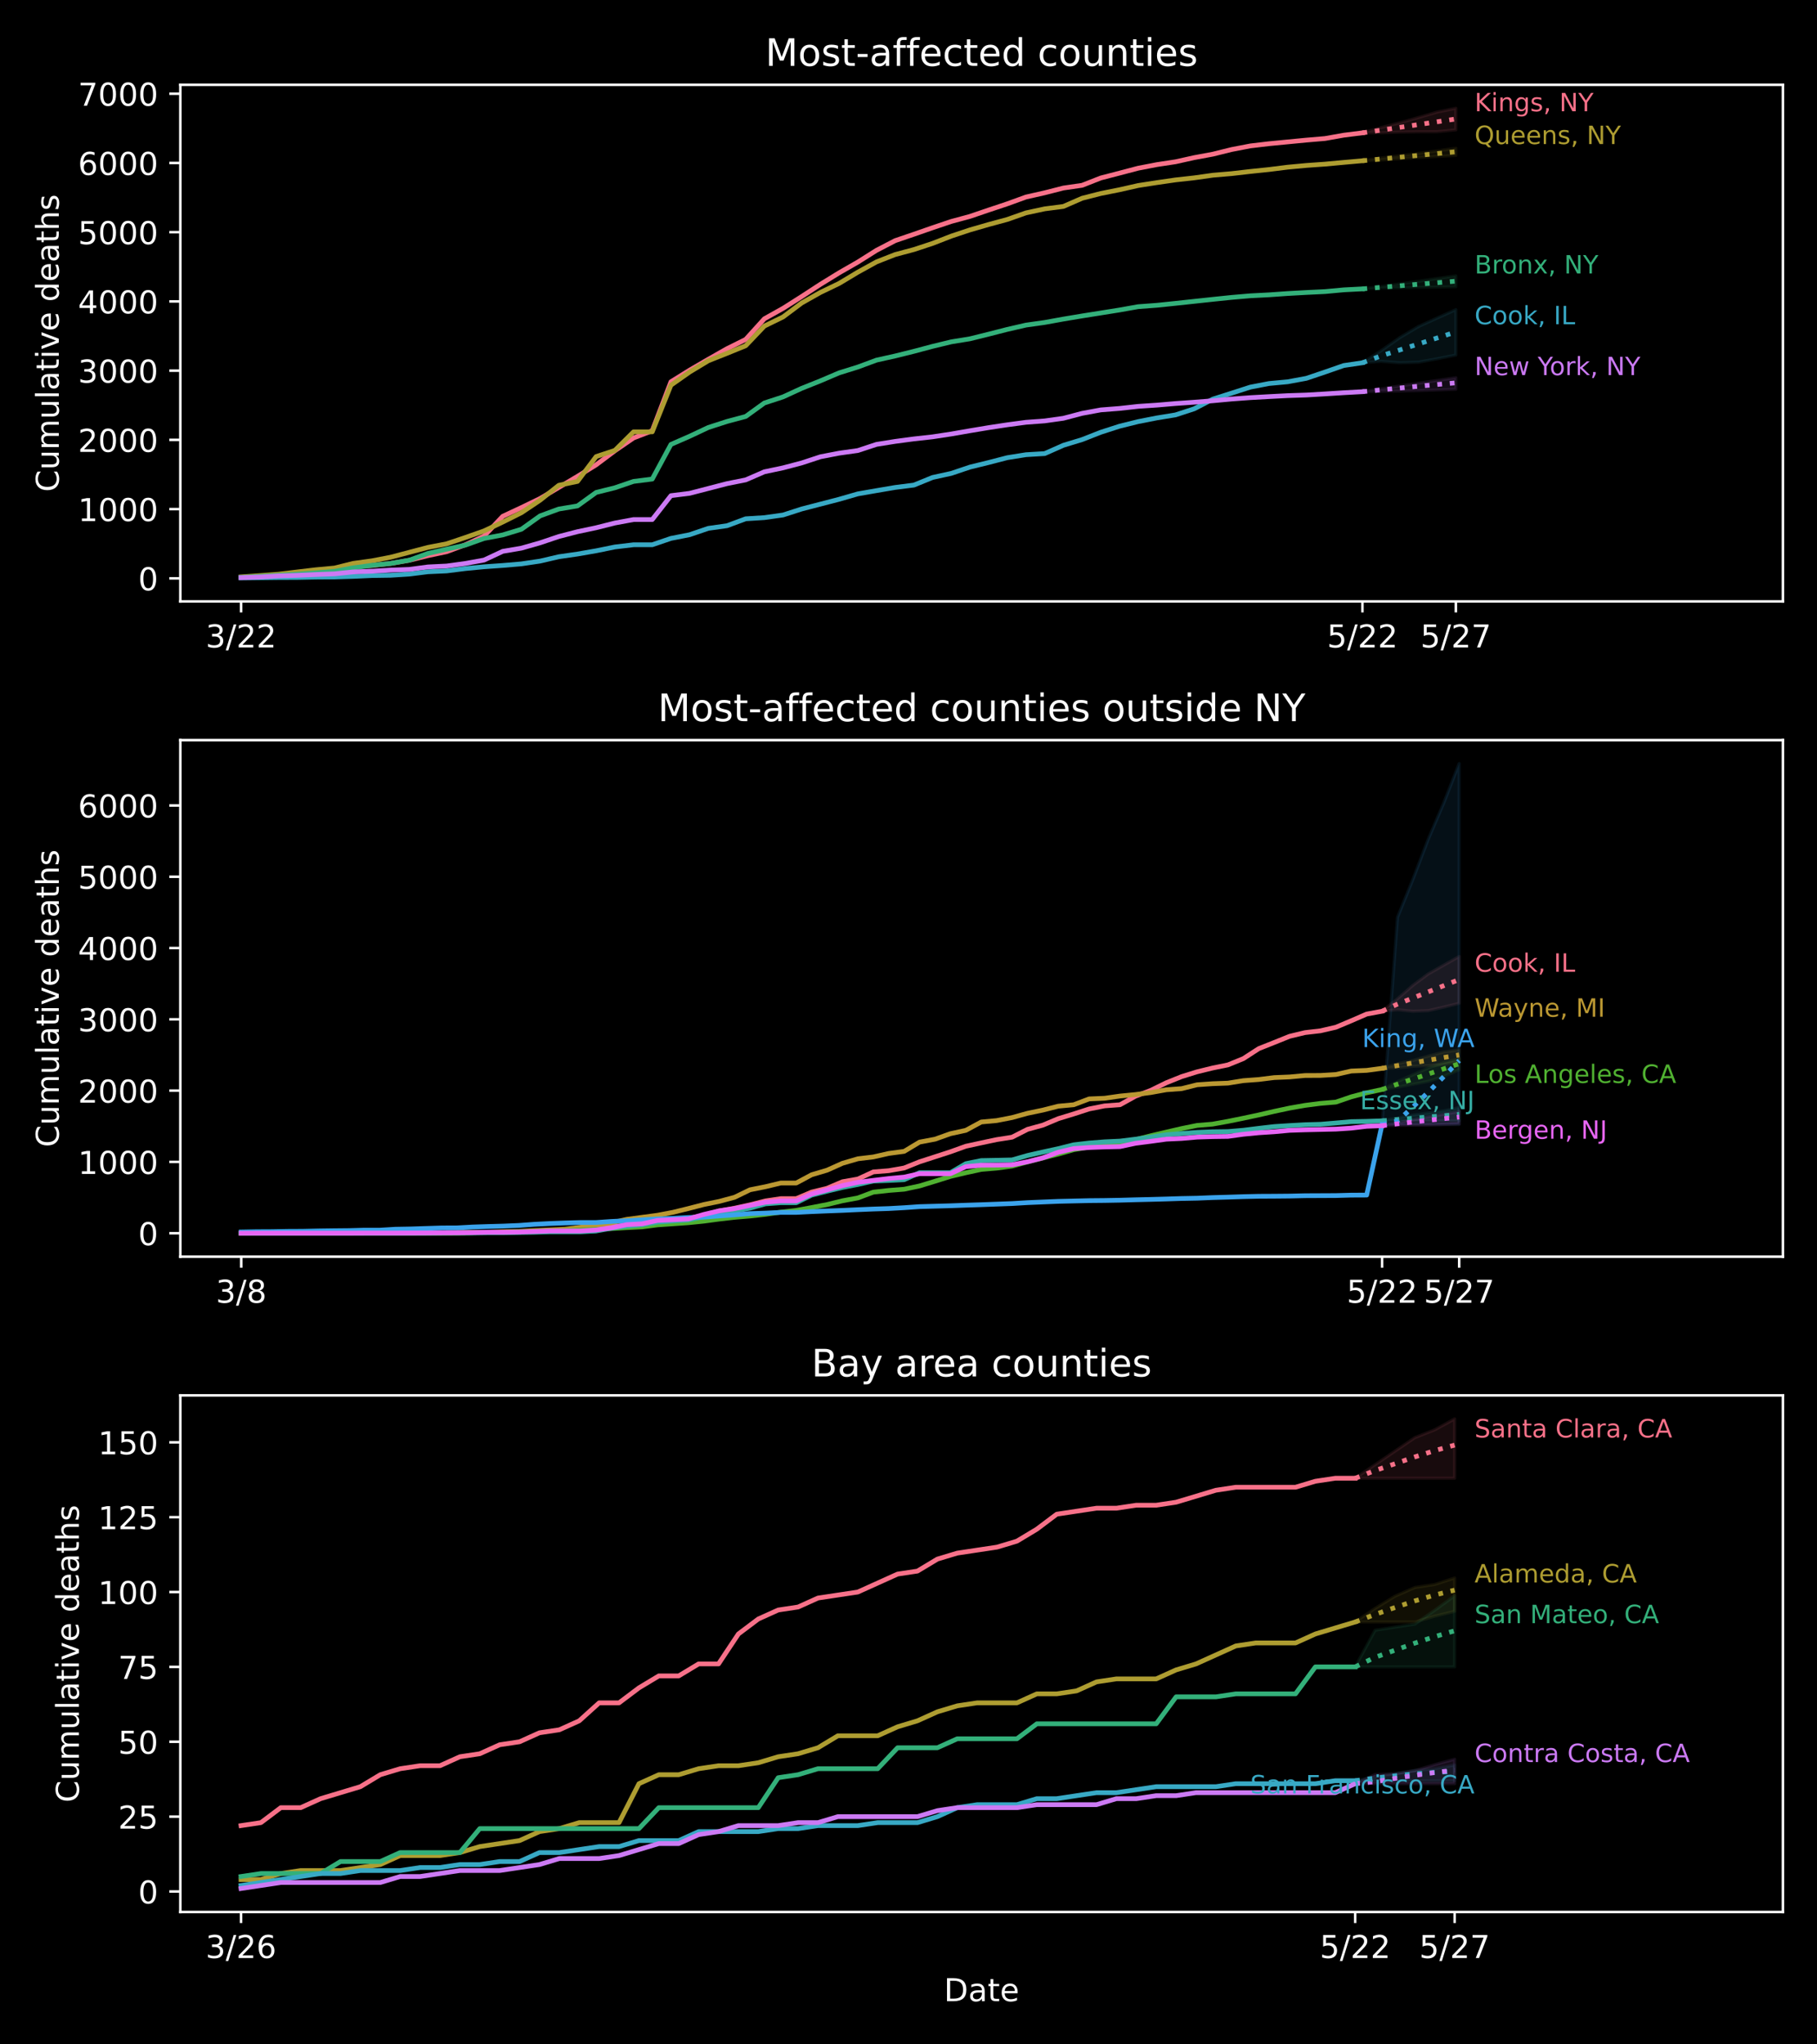 <?xml version="1.0" encoding="utf-8" standalone="no"?>
<!DOCTYPE svg PUBLIC "-//W3C//DTD SVG 1.1//EN"
  "http://www.w3.org/Graphics/SVG/1.1/DTD/svg11.dtd">
<!-- Created with matplotlib (https://matplotlib.org/) -->
<svg height="648pt" version="1.1" viewBox="0 0 576 648" width="576pt" xmlns="http://www.w3.org/2000/svg" xmlns:xlink="http://www.w3.org/1999/xlink">
 <defs>
  <style type="text/css">
*{stroke-linecap:butt;stroke-linejoin:round;}
  </style>
 </defs>
 <g id="figure_1">
  <g id="patch_1">
   <path d="M 0 648 
L 576 648 
L 576 0 
L 0 0 
z
"/>
  </g>
  <g id="axes_1">
   <g id="patch_2">
    <path d="M 57.17 190.627 
L 565.2 190.627 
L 565.2 26.88 
L 57.17 26.88 
z
"/>
   </g>
   <g id="PolyCollection_1">
    <defs>
     <path d="M 431.898 -605.894 
L 431.898 -605.894 
L 437.822 -605.919 
L 443.747 -606.149 
L 449.671 -606.236 
L 455.596 -606.26 
L 461.52 -606.844 
L 461.52 -613.677 
L 461.52 -613.677 
L 455.596 -612.481 
L 449.671 -610.739 
L 443.747 -609.074 
L 437.822 -607.564 
L 431.898 -605.894 
z
" id="m6f72d80fa3" style="stroke:#f77189;stroke-opacity:0.1;"/>
    </defs>
    <g clip-path="url(#pc7596b0d66)">
     <use style="fill:#f77189;fill-opacity:0.1;stroke:#f77189;stroke-opacity:0.1;" x="0" xlink:href="#m6f72d80fa3" y="648"/>
    </g>
   </g>
   <g id="PolyCollection_2">
    <defs>
     <path d="M 431.898 -597.051 
L 431.898 -597.051 
L 437.822 -597.268 
L 443.747 -597.67 
L 449.671 -598.051 
L 455.596 -598.413 
L 461.52 -598.721 
L 461.52 -601.015 
L 461.52 -601.015 
L 455.596 -600.169 
L 449.671 -599.387 
L 443.747 -598.633 
L 437.822 -597.911 
L 431.898 -597.051 
z
" id="m9afddd3ee8" style="stroke:#ae9d31;stroke-opacity:0.1;"/>
    </defs>
    <g clip-path="url(#pc7596b0d66)">
     <use style="fill:#ae9d31;fill-opacity:0.1;stroke:#ae9d31;stroke-opacity:0.1;" x="0" xlink:href="#m9afddd3ee8" y="648"/>
    </g>
   </g>
   <g id="PolyCollection_3">
    <defs>
     <path d="M 431.898 -556.433 
L 431.898 -556.433 
L 437.822 -556.701 
L 443.747 -556.75 
L 449.671 -556.885 
L 455.596 -556.978 
L 461.52 -557.122 
L 461.52 -560.55 
L 461.52 -560.55 
L 455.596 -559.715 
L 449.671 -558.842 
L 443.747 -558.025 
L 437.822 -557.134 
L 431.898 -556.433 
z
" id="mbf18da8a6b" style="stroke:#33b07a;stroke-opacity:0.1;"/>
    </defs>
    <g clip-path="url(#pc7596b0d66)">
     <use style="fill:#33b07a;fill-opacity:0.1;stroke:#33b07a;stroke-opacity:0.1;" x="0" xlink:href="#mbf18da8a6b" y="648"/>
    </g>
   </g>
   <g id="PolyCollection_4">
    <defs>
     <path d="M 431.898 -533.018 
L 431.898 -533.018 
L 437.822 -533.483 
L 443.747 -533.018 
L 449.671 -533.205 
L 455.596 -534.284 
L 461.52 -535.467 
L 461.52 -549.858 
L 461.52 -549.858 
L 455.596 -547.204 
L 449.671 -544.508 
L 443.747 -540.994 
L 437.822 -536.833 
L 431.898 -533.018 
z
" id="m21d897d061" style="stroke:#38a9c5;stroke-opacity:0.1;"/>
    </defs>
    <g clip-path="url(#pc7596b0d66)">
     <use style="fill:#38a9c5;fill-opacity:0.1;stroke:#38a9c5;stroke-opacity:0.1;" x="0" xlink:href="#m21d897d061" y="648"/>
    </g>
   </g>
   <g id="PolyCollection_5">
    <defs>
     <path d="M 431.898 -523.846 
L 431.898 -523.846 
L 437.822 -523.962 
L 443.747 -524.059 
L 449.671 -524.202 
L 455.596 -524.4 
L 461.52 -524.623 
L 461.52 -528.26 
L 461.52 -528.26 
L 455.596 -527.4 
L 449.671 -526.54 
L 443.747 -525.648 
L 437.822 -524.734 
L 431.898 -523.846 
z
" id="mf35dfefc58" style="stroke:#cc7af4;stroke-opacity:0.1;"/>
    </defs>
    <g clip-path="url(#pc7596b0d66)">
     <use style="fill:#cc7af4;fill-opacity:0.1;stroke:#cc7af4;stroke-opacity:0.1;" x="0" xlink:href="#mf35dfefc58" y="648"/>
    </g>
   </g>
   <g id="matplotlib.axis_1">
    <g id="xtick_1">
     <g id="line2d_1">
      <defs>
       <path d="M 0 0 
L 0 3.5 
" id="m1acd6ece35" style="stroke:#ffffff;stroke-width:0.8;"/>
      </defs>
      <g>
       <use style="fill:#ffffff;stroke:#ffffff;stroke-width:0.8;" x="76.425" xlink:href="#m1acd6ece35" y="190.627"/>
      </g>
     </g>
     <g id="text_1">
      <!-- 3/22 -->
      <defs>
       <path d="M 40.578 39.312 
Q 47.656 37.797 51.625 33 
Q 55.609 28.219 55.609 21.188 
Q 55.609 10.406 48.188 4.484 
Q 40.766 -1.422 27.094 -1.422 
Q 22.516 -1.422 17.656 -0.516 
Q 12.797 0.391 7.625 2.203 
L 7.625 11.719 
Q 11.719 9.328 16.594 8.109 
Q 21.484 6.891 26.812 6.891 
Q 36.078 6.891 40.938 10.547 
Q 45.797 14.203 45.797 21.188 
Q 45.797 27.641 41.281 31.266 
Q 36.766 34.906 28.719 34.906 
L 20.219 34.906 
L 20.219 43.016 
L 29.109 43.016 
Q 36.375 43.016 40.234 45.922 
Q 44.094 48.828 44.094 54.297 
Q 44.094 59.906 40.109 62.906 
Q 36.141 65.922 28.719 65.922 
Q 24.656 65.922 20.016 65.031 
Q 15.375 64.156 9.812 62.312 
L 9.812 71.094 
Q 15.438 72.656 20.344 73.438 
Q 25.25 74.219 29.594 74.219 
Q 40.828 74.219 47.359 69.109 
Q 53.906 64.016 53.906 55.328 
Q 53.906 49.266 50.438 45.094 
Q 46.969 40.922 40.578 39.312 
z
" id="DejaVuSans-51"/>
       <path d="M 25.391 72.906 
L 33.688 72.906 
L 8.297 -9.281 
L 0 -9.281 
z
" id="DejaVuSans-47"/>
       <path d="M 19.188 8.297 
L 53.609 8.297 
L 53.609 0 
L 7.328 0 
L 7.328 8.297 
Q 12.938 14.109 22.625 23.891 
Q 32.328 33.688 34.812 36.531 
Q 39.547 41.844 41.422 45.531 
Q 43.312 49.219 43.312 52.781 
Q 43.312 58.594 39.234 62.25 
Q 35.156 65.922 28.609 65.922 
Q 23.969 65.922 18.812 64.312 
Q 13.672 62.703 7.812 59.422 
L 7.812 69.391 
Q 13.766 71.781 18.938 73 
Q 24.125 74.219 28.422 74.219 
Q 39.75 74.219 46.484 68.547 
Q 53.219 62.891 53.219 53.422 
Q 53.219 48.922 51.531 44.891 
Q 49.859 40.875 45.406 35.406 
Q 44.188 33.984 37.641 27.219 
Q 31.109 20.453 19.188 8.297 
z
" id="DejaVuSans-50"/>
      </defs>
      <g style="fill:#ffffff;" transform="translate(65.197 205.225)scale(0.1 -0.1)">
       <use xlink:href="#DejaVuSans-51"/>
       <use x="63.623" xlink:href="#DejaVuSans-47"/>
       <use x="97.314" xlink:href="#DejaVuSans-50"/>
       <use x="160.938" xlink:href="#DejaVuSans-50"/>
      </g>
     </g>
    </g>
    <g id="xtick_2">
     <g id="line2d_2">
      <g>
       <use style="fill:#ffffff;stroke:#ffffff;stroke-width:0.8;" x="431.898" xlink:href="#m1acd6ece35" y="190.627"/>
      </g>
     </g>
     <g id="text_2">
      <!-- 5/22 -->
      <defs>
       <path d="M 10.797 72.906 
L 49.516 72.906 
L 49.516 64.594 
L 19.828 64.594 
L 19.828 46.734 
Q 21.969 47.469 24.109 47.828 
Q 26.266 48.188 28.422 48.188 
Q 40.625 48.188 47.75 41.5 
Q 54.891 34.812 54.891 23.391 
Q 54.891 11.625 47.562 5.094 
Q 40.234 -1.422 26.906 -1.422 
Q 22.312 -1.422 17.547 -0.641 
Q 12.797 0.141 7.719 1.703 
L 7.719 11.625 
Q 12.109 9.234 16.797 8.062 
Q 21.484 6.891 26.703 6.891 
Q 35.156 6.891 40.078 11.328 
Q 45.016 15.766 45.016 23.391 
Q 45.016 31 40.078 35.438 
Q 35.156 39.891 26.703 39.891 
Q 22.75 39.891 18.812 39.016 
Q 14.891 38.141 10.797 36.281 
z
" id="DejaVuSans-53"/>
      </defs>
      <g style="fill:#ffffff;" transform="translate(420.67 205.225)scale(0.1 -0.1)">
       <use xlink:href="#DejaVuSans-53"/>
       <use x="63.623" xlink:href="#DejaVuSans-47"/>
       <use x="97.314" xlink:href="#DejaVuSans-50"/>
       <use x="160.938" xlink:href="#DejaVuSans-50"/>
      </g>
     </g>
    </g>
    <g id="xtick_3">
     <g id="line2d_3">
      <g>
       <use style="fill:#ffffff;stroke:#ffffff;stroke-width:0.8;" x="461.52" xlink:href="#m1acd6ece35" y="190.627"/>
      </g>
     </g>
     <g id="text_3">
      <!-- 5/27 -->
      <defs>
       <path d="M 8.203 72.906 
L 55.078 72.906 
L 55.078 68.703 
L 28.609 0 
L 18.312 0 
L 43.219 64.594 
L 8.203 64.594 
z
" id="DejaVuSans-55"/>
      </defs>
      <g style="fill:#ffffff;" transform="translate(450.292 205.225)scale(0.1 -0.1)">
       <use xlink:href="#DejaVuSans-53"/>
       <use x="63.623" xlink:href="#DejaVuSans-47"/>
       <use x="97.314" xlink:href="#DejaVuSans-50"/>
       <use x="160.938" xlink:href="#DejaVuSans-55"/>
      </g>
     </g>
    </g>
   </g>
   <g id="matplotlib.axis_2">
    <g id="ytick_1">
     <g id="line2d_4">
      <defs>
       <path d="M 0 0 
L -3.5 0 
" id="m92916bb080" style="stroke:#ffffff;stroke-width:0.8;"/>
      </defs>
      <g>
       <use style="fill:#ffffff;stroke:#ffffff;stroke-width:0.8;" x="57.17" xlink:href="#m92916bb080" y="183.315"/>
      </g>
     </g>
     <g id="text_4">
      <!-- 0 -->
      <defs>
       <path d="M 31.781 66.406 
Q 24.172 66.406 20.328 58.906 
Q 16.5 51.422 16.5 36.375 
Q 16.5 21.391 20.328 13.891 
Q 24.172 6.391 31.781 6.391 
Q 39.453 6.391 43.281 13.891 
Q 47.125 21.391 47.125 36.375 
Q 47.125 51.422 43.281 58.906 
Q 39.453 66.406 31.781 66.406 
z
M 31.781 74.219 
Q 44.047 74.219 50.516 64.516 
Q 56.984 54.828 56.984 36.375 
Q 56.984 17.969 50.516 8.266 
Q 44.047 -1.422 31.781 -1.422 
Q 19.531 -1.422 13.062 8.266 
Q 6.594 17.969 6.594 36.375 
Q 6.594 54.828 13.062 64.516 
Q 19.531 74.219 31.781 74.219 
z
" id="DejaVuSans-48"/>
      </defs>
      <g style="fill:#ffffff;" transform="translate(43.807 187.115)scale(0.1 -0.1)">
       <use xlink:href="#DejaVuSans-48"/>
      </g>
     </g>
    </g>
    <g id="ytick_2">
     <g id="line2d_5">
      <g>
       <use style="fill:#ffffff;stroke:#ffffff;stroke-width:0.8;" x="57.17" xlink:href="#m92916bb080" y="161.371"/>
      </g>
     </g>
     <g id="text_5">
      <!-- 1000 -->
      <defs>
       <path d="M 12.406 8.297 
L 28.516 8.297 
L 28.516 63.922 
L 10.984 60.406 
L 10.984 69.391 
L 28.422 72.906 
L 38.281 72.906 
L 38.281 8.297 
L 54.391 8.297 
L 54.391 0 
L 12.406 0 
z
" id="DejaVuSans-49"/>
      </defs>
      <g style="fill:#ffffff;" transform="translate(24.72 165.171)scale(0.1 -0.1)">
       <use xlink:href="#DejaVuSans-49"/>
       <use x="63.623" xlink:href="#DejaVuSans-48"/>
       <use x="127.246" xlink:href="#DejaVuSans-48"/>
       <use x="190.869" xlink:href="#DejaVuSans-48"/>
      </g>
     </g>
    </g>
    <g id="ytick_3">
     <g id="line2d_6">
      <g>
       <use style="fill:#ffffff;stroke:#ffffff;stroke-width:0.8;" x="57.17" xlink:href="#m92916bb080" y="139.427"/>
      </g>
     </g>
     <g id="text_6">
      <!-- 2000 -->
      <g style="fill:#ffffff;" transform="translate(24.72 143.227)scale(0.1 -0.1)">
       <use xlink:href="#DejaVuSans-50"/>
       <use x="63.623" xlink:href="#DejaVuSans-48"/>
       <use x="127.246" xlink:href="#DejaVuSans-48"/>
       <use x="190.869" xlink:href="#DejaVuSans-48"/>
      </g>
     </g>
    </g>
    <g id="ytick_4">
     <g id="line2d_7">
      <g>
       <use style="fill:#ffffff;stroke:#ffffff;stroke-width:0.8;" x="57.17" xlink:href="#m92916bb080" y="117.483"/>
      </g>
     </g>
     <g id="text_7">
      <!-- 3000 -->
      <g style="fill:#ffffff;" transform="translate(24.72 121.283)scale(0.1 -0.1)">
       <use xlink:href="#DejaVuSans-51"/>
       <use x="63.623" xlink:href="#DejaVuSans-48"/>
       <use x="127.246" xlink:href="#DejaVuSans-48"/>
       <use x="190.869" xlink:href="#DejaVuSans-48"/>
      </g>
     </g>
    </g>
    <g id="ytick_5">
     <g id="line2d_8">
      <g>
       <use style="fill:#ffffff;stroke:#ffffff;stroke-width:0.8;" x="57.17" xlink:href="#m92916bb080" y="95.539"/>
      </g>
     </g>
     <g id="text_8">
      <!-- 4000 -->
      <defs>
       <path d="M 37.797 64.312 
L 12.891 25.391 
L 37.797 25.391 
z
M 35.203 72.906 
L 47.609 72.906 
L 47.609 25.391 
L 58.016 25.391 
L 58.016 17.188 
L 47.609 17.188 
L 47.609 0 
L 37.797 0 
L 37.797 17.188 
L 4.891 17.188 
L 4.891 26.703 
z
" id="DejaVuSans-52"/>
      </defs>
      <g style="fill:#ffffff;" transform="translate(24.72 99.339)scale(0.1 -0.1)">
       <use xlink:href="#DejaVuSans-52"/>
       <use x="63.623" xlink:href="#DejaVuSans-48"/>
       <use x="127.246" xlink:href="#DejaVuSans-48"/>
       <use x="190.869" xlink:href="#DejaVuSans-48"/>
      </g>
     </g>
    </g>
    <g id="ytick_6">
     <g id="line2d_9">
      <g>
       <use style="fill:#ffffff;stroke:#ffffff;stroke-width:0.8;" x="57.17" xlink:href="#m92916bb080" y="73.595"/>
      </g>
     </g>
     <g id="text_9">
      <!-- 5000 -->
      <g style="fill:#ffffff;" transform="translate(24.72 77.395)scale(0.1 -0.1)">
       <use xlink:href="#DejaVuSans-53"/>
       <use x="63.623" xlink:href="#DejaVuSans-48"/>
       <use x="127.246" xlink:href="#DejaVuSans-48"/>
       <use x="190.869" xlink:href="#DejaVuSans-48"/>
      </g>
     </g>
    </g>
    <g id="ytick_7">
     <g id="line2d_10">
      <g>
       <use style="fill:#ffffff;stroke:#ffffff;stroke-width:0.8;" x="57.17" xlink:href="#m92916bb080" y="51.651"/>
      </g>
     </g>
     <g id="text_10">
      <!-- 6000 -->
      <defs>
       <path d="M 33.016 40.375 
Q 26.375 40.375 22.484 35.828 
Q 18.609 31.297 18.609 23.391 
Q 18.609 15.531 22.484 10.953 
Q 26.375 6.391 33.016 6.391 
Q 39.656 6.391 43.531 10.953 
Q 47.406 15.531 47.406 23.391 
Q 47.406 31.297 43.531 35.828 
Q 39.656 40.375 33.016 40.375 
z
M 52.594 71.297 
L 52.594 62.312 
Q 48.875 64.062 45.094 64.984 
Q 41.312 65.922 37.594 65.922 
Q 27.828 65.922 22.672 59.328 
Q 17.531 52.734 16.797 39.406 
Q 19.672 43.656 24.016 45.922 
Q 28.375 48.188 33.594 48.188 
Q 44.578 48.188 50.953 41.516 
Q 57.328 34.859 57.328 23.391 
Q 57.328 12.156 50.688 5.359 
Q 44.047 -1.422 33.016 -1.422 
Q 20.359 -1.422 13.672 8.266 
Q 6.984 17.969 6.984 36.375 
Q 6.984 53.656 15.188 63.938 
Q 23.391 74.219 37.203 74.219 
Q 40.922 74.219 44.703 73.484 
Q 48.484 72.75 52.594 71.297 
z
" id="DejaVuSans-54"/>
      </defs>
      <g style="fill:#ffffff;" transform="translate(24.72 55.451)scale(0.1 -0.1)">
       <use xlink:href="#DejaVuSans-54"/>
       <use x="63.623" xlink:href="#DejaVuSans-48"/>
       <use x="127.246" xlink:href="#DejaVuSans-48"/>
       <use x="190.869" xlink:href="#DejaVuSans-48"/>
      </g>
     </g>
    </g>
    <g id="ytick_8">
     <g id="line2d_11">
      <g>
       <use style="fill:#ffffff;stroke:#ffffff;stroke-width:0.8;" x="57.17" xlink:href="#m92916bb080" y="29.707"/>
      </g>
     </g>
     <g id="text_11">
      <!-- 7000 -->
      <g style="fill:#ffffff;" transform="translate(24.72 33.507)scale(0.1 -0.1)">
       <use xlink:href="#DejaVuSans-55"/>
       <use x="63.623" xlink:href="#DejaVuSans-48"/>
       <use x="127.246" xlink:href="#DejaVuSans-48"/>
       <use x="190.869" xlink:href="#DejaVuSans-48"/>
      </g>
     </g>
    </g>
    <g id="text_12">
     <!-- Cumulative deaths -->
     <defs>
      <path d="M 64.406 67.281 
L 64.406 56.891 
Q 59.422 61.531 53.781 63.812 
Q 48.141 66.109 41.797 66.109 
Q 29.297 66.109 22.656 58.469 
Q 16.016 50.828 16.016 36.375 
Q 16.016 21.969 22.656 14.328 
Q 29.297 6.688 41.797 6.688 
Q 48.141 6.688 53.781 8.984 
Q 59.422 11.281 64.406 15.922 
L 64.406 5.609 
Q 59.234 2.094 53.438 0.328 
Q 47.656 -1.422 41.219 -1.422 
Q 24.656 -1.422 15.125 8.703 
Q 5.609 18.844 5.609 36.375 
Q 5.609 53.953 15.125 64.078 
Q 24.656 74.219 41.219 74.219 
Q 47.75 74.219 53.531 72.484 
Q 59.328 70.75 64.406 67.281 
z
" id="DejaVuSans-67"/>
      <path d="M 8.5 21.578 
L 8.5 54.688 
L 17.484 54.688 
L 17.484 21.922 
Q 17.484 14.156 20.5 10.266 
Q 23.531 6.391 29.594 6.391 
Q 36.859 6.391 41.078 11.031 
Q 45.312 15.672 45.312 23.688 
L 45.312 54.688 
L 54.297 54.688 
L 54.297 0 
L 45.312 0 
L 45.312 8.406 
Q 42.047 3.422 37.719 1 
Q 33.406 -1.422 27.688 -1.422 
Q 18.266 -1.422 13.375 4.438 
Q 8.5 10.297 8.5 21.578 
z
M 31.109 56 
z
" id="DejaVuSans-117"/>
      <path d="M 52 44.188 
Q 55.375 50.25 60.062 53.125 
Q 64.75 56 71.094 56 
Q 79.641 56 84.281 50.016 
Q 88.922 44.047 88.922 33.016 
L 88.922 0 
L 79.891 0 
L 79.891 32.719 
Q 79.891 40.578 77.094 44.375 
Q 74.312 48.188 68.609 48.188 
Q 61.625 48.188 57.562 43.547 
Q 53.516 38.922 53.516 30.906 
L 53.516 0 
L 44.484 0 
L 44.484 32.719 
Q 44.484 40.625 41.703 44.406 
Q 38.922 48.188 33.109 48.188 
Q 26.219 48.188 22.156 43.531 
Q 18.109 38.875 18.109 30.906 
L 18.109 0 
L 9.078 0 
L 9.078 54.688 
L 18.109 54.688 
L 18.109 46.188 
Q 21.188 51.219 25.484 53.609 
Q 29.781 56 35.688 56 
Q 41.656 56 45.828 52.969 
Q 50 49.953 52 44.188 
z
" id="DejaVuSans-109"/>
      <path d="M 9.422 75.984 
L 18.406 75.984 
L 18.406 0 
L 9.422 0 
z
" id="DejaVuSans-108"/>
      <path d="M 34.281 27.484 
Q 23.391 27.484 19.188 25 
Q 14.984 22.516 14.984 16.5 
Q 14.984 11.719 18.141 8.906 
Q 21.297 6.109 26.703 6.109 
Q 34.188 6.109 38.703 11.406 
Q 43.219 16.703 43.219 25.484 
L 43.219 27.484 
z
M 52.203 31.203 
L 52.203 0 
L 43.219 0 
L 43.219 8.297 
Q 40.141 3.328 35.547 0.953 
Q 30.953 -1.422 24.312 -1.422 
Q 15.922 -1.422 10.953 3.297 
Q 6 8.016 6 15.922 
Q 6 25.141 12.172 29.828 
Q 18.359 34.516 30.609 34.516 
L 43.219 34.516 
L 43.219 35.406 
Q 43.219 41.609 39.141 45 
Q 35.062 48.391 27.688 48.391 
Q 23 48.391 18.547 47.266 
Q 14.109 46.141 10.016 43.891 
L 10.016 52.203 
Q 14.938 54.109 19.578 55.047 
Q 24.219 56 28.609 56 
Q 40.484 56 46.344 49.844 
Q 52.203 43.703 52.203 31.203 
z
" id="DejaVuSans-97"/>
      <path d="M 18.312 70.219 
L 18.312 54.688 
L 36.812 54.688 
L 36.812 47.703 
L 18.312 47.703 
L 18.312 18.016 
Q 18.312 11.328 20.141 9.422 
Q 21.969 7.516 27.594 7.516 
L 36.812 7.516 
L 36.812 0 
L 27.594 0 
Q 17.188 0 13.234 3.875 
Q 9.281 7.766 9.281 18.016 
L 9.281 47.703 
L 2.688 47.703 
L 2.688 54.688 
L 9.281 54.688 
L 9.281 70.219 
z
" id="DejaVuSans-116"/>
      <path d="M 9.422 54.688 
L 18.406 54.688 
L 18.406 0 
L 9.422 0 
z
M 9.422 75.984 
L 18.406 75.984 
L 18.406 64.594 
L 9.422 64.594 
z
" id="DejaVuSans-105"/>
      <path d="M 2.984 54.688 
L 12.5 54.688 
L 29.594 8.797 
L 46.688 54.688 
L 56.203 54.688 
L 35.688 0 
L 23.484 0 
z
" id="DejaVuSans-118"/>
      <path d="M 56.203 29.594 
L 56.203 25.203 
L 14.891 25.203 
Q 15.484 15.922 20.484 11.062 
Q 25.484 6.203 34.422 6.203 
Q 39.594 6.203 44.453 7.469 
Q 49.312 8.734 54.109 11.281 
L 54.109 2.781 
Q 49.266 0.734 44.188 -0.344 
Q 39.109 -1.422 33.891 -1.422 
Q 20.797 -1.422 13.156 6.188 
Q 5.516 13.812 5.516 26.812 
Q 5.516 40.234 12.766 48.109 
Q 20.016 56 32.328 56 
Q 43.359 56 49.781 48.891 
Q 56.203 41.797 56.203 29.594 
z
M 47.219 32.234 
Q 47.125 39.594 43.094 43.984 
Q 39.062 48.391 32.422 48.391 
Q 24.906 48.391 20.391 44.141 
Q 15.875 39.891 15.188 32.172 
z
" id="DejaVuSans-101"/>
      <path id="DejaVuSans-32"/>
      <path d="M 45.406 46.391 
L 45.406 75.984 
L 54.391 75.984 
L 54.391 0 
L 45.406 0 
L 45.406 8.203 
Q 42.578 3.328 38.25 0.953 
Q 33.938 -1.422 27.875 -1.422 
Q 17.969 -1.422 11.734 6.484 
Q 5.516 14.406 5.516 27.297 
Q 5.516 40.188 11.734 48.094 
Q 17.969 56 27.875 56 
Q 33.938 56 38.25 53.625 
Q 42.578 51.266 45.406 46.391 
z
M 14.797 27.297 
Q 14.797 17.391 18.875 11.75 
Q 22.953 6.109 30.078 6.109 
Q 37.203 6.109 41.297 11.75 
Q 45.406 17.391 45.406 27.297 
Q 45.406 37.203 41.297 42.844 
Q 37.203 48.484 30.078 48.484 
Q 22.953 48.484 18.875 42.844 
Q 14.797 37.203 14.797 27.297 
z
" id="DejaVuSans-100"/>
      <path d="M 54.891 33.016 
L 54.891 0 
L 45.906 0 
L 45.906 32.719 
Q 45.906 40.484 42.875 44.328 
Q 39.844 48.188 33.797 48.188 
Q 26.516 48.188 22.312 43.547 
Q 18.109 38.922 18.109 30.906 
L 18.109 0 
L 9.078 0 
L 9.078 75.984 
L 18.109 75.984 
L 18.109 46.188 
Q 21.344 51.125 25.703 53.562 
Q 30.078 56 35.797 56 
Q 45.219 56 50.047 50.172 
Q 54.891 44.344 54.891 33.016 
z
" id="DejaVuSans-104"/>
      <path d="M 44.281 53.078 
L 44.281 44.578 
Q 40.484 46.531 36.375 47.5 
Q 32.281 48.484 27.875 48.484 
Q 21.188 48.484 17.844 46.438 
Q 14.5 44.391 14.5 40.281 
Q 14.5 37.156 16.891 35.375 
Q 19.281 33.594 26.516 31.984 
L 29.594 31.297 
Q 39.156 29.25 43.188 25.516 
Q 47.219 21.781 47.219 15.094 
Q 47.219 7.469 41.188 3.016 
Q 35.156 -1.422 24.609 -1.422 
Q 20.219 -1.422 15.453 -0.562 
Q 10.688 0.297 5.422 2 
L 5.422 11.281 
Q 10.406 8.688 15.234 7.391 
Q 20.062 6.109 24.812 6.109 
Q 31.156 6.109 34.562 8.281 
Q 37.984 10.453 37.984 14.406 
Q 37.984 18.062 35.516 20.016 
Q 33.062 21.969 24.703 23.781 
L 21.578 24.516 
Q 13.234 26.266 9.516 29.906 
Q 5.812 33.547 5.812 39.891 
Q 5.812 47.609 11.281 51.797 
Q 16.75 56 26.812 56 
Q 31.781 56 36.172 55.266 
Q 40.578 54.547 44.281 53.078 
z
" id="DejaVuSans-115"/>
     </defs>
     <g style="fill:#ffffff;" transform="translate(18.64 155.928)rotate(-90)scale(0.1 -0.1)">
      <use xlink:href="#DejaVuSans-67"/>
      <use x="69.824" xlink:href="#DejaVuSans-117"/>
      <use x="133.203" xlink:href="#DejaVuSans-109"/>
      <use x="230.615" xlink:href="#DejaVuSans-117"/>
      <use x="293.994" xlink:href="#DejaVuSans-108"/>
      <use x="321.777" xlink:href="#DejaVuSans-97"/>
      <use x="383.057" xlink:href="#DejaVuSans-116"/>
      <use x="422.266" xlink:href="#DejaVuSans-105"/>
      <use x="450.049" xlink:href="#DejaVuSans-118"/>
      <use x="509.229" xlink:href="#DejaVuSans-101"/>
      <use x="570.752" xlink:href="#DejaVuSans-32"/>
      <use x="602.539" xlink:href="#DejaVuSans-100"/>
      <use x="666.016" xlink:href="#DejaVuSans-101"/>
      <use x="727.539" xlink:href="#DejaVuSans-97"/>
      <use x="788.818" xlink:href="#DejaVuSans-116"/>
      <use x="828.027" xlink:href="#DejaVuSans-104"/>
      <use x="891.406" xlink:href="#DejaVuSans-115"/>
     </g>
    </g>
   </g>
   <g id="line2d_12">
    <path clip-path="url(#pc7596b0d66)" d="M 76.425 183.008 
L 82.349 182.723 
L 88.274 182.328 
L 94.198 181.911 
L 100.123 181.538 
L 106.048 181.077 
L 111.972 179.651 
L 117.897 179.256 
L 123.821 178.597 
L 129.746 177.588 
L 135.67 176.118 
L 141.595 174.867 
L 147.519 172.672 
L 153.444 169.929 
L 159.368 163.653 
L 165.293 160.889 
L 171.218 158.014 
L 177.142 154.503 
L 183.067 150.992 
L 188.991 147.327 
L 194.916 142.873 
L 200.84 138.813 
L 206.765 136.531 
L 212.689 121.016 
L 218.614 117.33 
L 224.538 113.885 
L 230.463 110.527 
L 236.388 107.587 
L 242.312 101.047 
L 248.237 97.734 
L 254.161 93.981 
L 260.086 90.119 
L 266.01 86.476 
L 271.935 83.075 
L 277.859 79.345 
L 283.784 76.273 
L 289.709 74.254 
L 295.633 72.191 
L 301.558 70.194 
L 307.482 68.592 
L 313.407 66.573 
L 319.331 64.598 
L 325.256 62.448 
L 331.18 61.109 
L 337.105 59.595 
L 343.029 58.739 
L 348.954 56.413 
L 354.879 54.877 
L 360.803 53.319 
L 366.728 52.178 
L 372.652 51.278 
L 378.577 49.962 
L 384.501 48.864 
L 390.426 47.394 
L 396.35 46.253 
L 402.275 45.551 
L 408.199 44.98 
L 414.124 44.41 
L 420.049 43.905 
L 425.973 42.852 
L 431.898 42.106 
" style="fill:none;stroke:#f77189;stroke-linecap:square;stroke-width:1.5;"/>
   </g>
   <g id="line2d_13">
    <path clip-path="url(#pc7596b0d66)" d="M 431.898 42.106 
L 437.822 41.249 
L 443.747 40.371 
L 449.671 39.489 
L 455.596 38.603 
L 461.52 37.714 
" style="fill:none;stroke:#f77189;stroke-dasharray:1.5,2.475;stroke-dashoffset:0;stroke-width:1.5;"/>
   </g>
   <g id="line2d_14">
    <path clip-path="url(#pc7596b0d66)" d="M 76.425 182.854 
L 82.349 182.438 
L 88.274 181.999 
L 94.198 181.296 
L 100.123 180.594 
L 106.048 180.046 
L 111.972 178.575 
L 117.897 177.763 
L 123.821 176.622 
L 129.746 175.064 
L 135.67 173.506 
L 141.595 172.365 
L 147.519 170.368 
L 153.444 168.284 
L 159.368 165.475 
L 165.293 162.512 
L 171.218 158.541 
L 177.142 153.823 
L 183.067 152.594 
L 188.991 144.716 
L 194.916 142.763 
L 200.84 136.882 
L 206.765 136.882 
L 212.689 122.092 
L 218.614 117.922 
L 224.538 114.345 
L 230.463 111.997 
L 236.388 109.583 
L 242.312 103.351 
L 248.237 100.455 
L 254.161 96.022 
L 260.086 92.687 
L 266.01 89.834 
L 271.935 86.279 
L 277.859 83.009 
L 283.784 80.683 
L 289.709 79.103 
L 295.633 77.15 
L 301.558 74.846 
L 307.482 72.871 
L 313.407 71.16 
L 319.331 69.558 
L 325.256 67.473 
L 331.18 66.2 
L 337.105 65.432 
L 343.029 62.843 
L 348.954 61.329 
L 354.879 60.144 
L 360.803 58.805 
L 366.728 57.883 
L 372.652 57.028 
L 378.577 56.369 
L 384.501 55.535 
L 390.426 55.031 
L 396.35 54.35 
L 402.275 53.736 
L 408.199 52.99 
L 414.124 52.441 
L 420.049 52.024 
L 425.973 51.476 
L 431.898 50.949 
" style="fill:none;stroke:#ae9d31;stroke-linecap:square;stroke-width:1.5;"/>
   </g>
   <g id="line2d_15">
    <path clip-path="url(#pc7596b0d66)" d="M 431.898 50.949 
L 437.822 50.398 
L 443.747 49.825 
L 449.671 49.251 
L 455.596 48.676 
L 461.52 48.101 
" style="fill:none;stroke:#ae9d31;stroke-dasharray:1.5,2.475;stroke-dashoffset:0;stroke-width:1.5;"/>
   </g>
   <g id="line2d_16">
    <path clip-path="url(#pc7596b0d66)" d="M 76.425 183.008 
L 82.349 182.701 
L 88.274 182.35 
L 94.198 181.999 
L 100.123 181.582 
L 106.048 181.099 
L 111.972 179.98 
L 117.897 179.19 
L 123.821 178.597 
L 129.746 177.566 
L 135.67 175.415 
L 141.595 174.077 
L 147.519 172.782 
L 153.444 170.676 
L 159.368 169.556 
L 165.293 167.757 
L 171.218 163.522 
L 177.142 161.349 
L 183.067 160.362 
L 188.991 156.083 
L 194.916 154.613 
L 200.84 152.594 
L 206.765 151.848 
L 212.689 140.876 
L 218.614 138.286 
L 224.538 135.499 
L 230.463 133.59 
L 236.388 132.01 
L 242.312 127.731 
L 248.237 125.8 
L 254.161 123.079 
L 260.086 120.709 
L 266.01 118.186 
L 271.935 116.342 
L 277.859 114.148 
L 283.784 112.831 
L 289.709 111.361 
L 295.633 109.781 
L 301.558 108.355 
L 307.482 107.389 
L 313.407 105.919 
L 319.331 104.405 
L 325.256 103.044 
L 331.18 102.21 
L 337.105 101.135 
L 343.029 100.148 
L 348.954 99.204 
L 354.879 98.26 
L 360.803 97.207 
L 366.728 96.768 
L 372.652 96.154 
L 378.577 95.517 
L 384.501 94.881 
L 390.426 94.267 
L 396.35 93.762 
L 402.275 93.455 
L 408.199 93.038 
L 414.124 92.709 
L 420.049 92.423 
L 425.973 91.875 
L 431.898 91.567 
" style="fill:none;stroke:#33b07a;stroke-linecap:square;stroke-width:1.5;"/>
   </g>
   <g id="line2d_17">
    <path clip-path="url(#pc7596b0d66)" d="M 431.898 91.567 
L 437.822 91.069 
L 443.747 90.586 
L 449.671 90.101 
L 455.596 89.614 
L 461.52 89.128 
" style="fill:none;stroke:#33b07a;stroke-dasharray:1.5,2.475;stroke-dashoffset:0;stroke-width:1.5;"/>
   </g>
   <g id="line2d_18">
    <path clip-path="url(#pc7596b0d66)" d="M 76.425 183.184 
L 82.349 183.118 
L 88.274 183.052 
L 94.198 183.03 
L 100.123 182.92 
L 106.048 182.876 
L 111.972 182.701 
L 117.897 182.438 
L 123.821 182.35 
L 129.746 181.977 
L 135.67 181.231 
L 141.595 180.967 
L 147.519 180.221 
L 153.444 179.651 
L 159.368 179.234 
L 165.293 178.729 
L 171.218 177.851 
L 177.142 176.469 
L 183.067 175.613 
L 188.991 174.582 
L 194.916 173.375 
L 200.84 172.672 
L 206.765 172.672 
L 212.689 170.654 
L 218.614 169.491 
L 224.538 167.472 
L 230.463 166.638 
L 236.388 164.443 
L 242.312 164.07 
L 248.237 163.237 
L 254.161 161.327 
L 260.086 159.791 
L 266.01 158.255 
L 271.935 156.544 
L 277.859 155.512 
L 283.784 154.503 
L 289.709 153.757 
L 295.633 151.343 
L 301.558 150.048 
L 307.482 148.051 
L 313.407 146.603 
L 319.331 145.067 
L 325.256 144.123 
L 331.18 143.772 
L 337.105 141.139 
L 343.029 139.34 
L 348.954 137.013 
L 354.879 135.104 
L 360.803 133.634 
L 366.728 132.471 
L 372.652 131.506 
L 378.577 129.574 
L 384.501 126.502 
L 390.426 124.615 
L 396.35 122.706 
L 402.275 121.565 
L 408.199 121.016 
L 414.124 119.919 
L 420.049 117.922 
L 425.973 115.859 
L 431.898 114.982 
" style="fill:none;stroke:#38a9c5;stroke-linecap:square;stroke-width:1.5;"/>
   </g>
   <g id="line2d_19">
    <path clip-path="url(#pc7596b0d66)" d="M 431.898 114.982 
L 437.822 112.796 
L 443.747 110.917 
L 449.671 109.022 
L 455.596 107.123 
L 461.52 105.223 
" style="fill:none;stroke:#38a9c5;stroke-dasharray:1.5,2.475;stroke-dashoffset:0;stroke-width:1.5;"/>
   </g>
   <g id="line2d_20">
    <path clip-path="url(#pc7596b0d66)" d="M 76.425 183.096 
L 82.349 182.898 
L 88.274 182.547 
L 94.198 182.372 
L 100.123 182.108 
L 106.048 181.889 
L 111.972 181.275 
L 117.897 181.055 
L 123.821 180.704 
L 129.746 180.485 
L 135.67 179.695 
L 141.595 179.409 
L 147.519 178.597 
L 153.444 177.522 
L 159.368 174.757 
L 165.293 173.748 
L 171.218 172.058 
L 177.142 170.061 
L 183.067 168.525 
L 188.991 167.274 
L 194.916 165.782 
L 200.84 164.685 
L 206.765 164.685 
L 212.689 157.114 
L 218.614 156.368 
L 224.538 154.832 
L 230.463 153.296 
L 236.388 152.111 
L 242.312 149.543 
L 248.237 148.293 
L 254.161 146.735 
L 260.086 144.782 
L 266.01 143.641 
L 271.935 142.807 
L 277.859 140.854 
L 283.784 139.91 
L 289.709 139.12 
L 295.633 138.462 
L 301.558 137.562 
L 307.482 136.531 
L 313.407 135.543 
L 319.331 134.644 
L 325.256 133.854 
L 331.18 133.415 
L 337.105 132.581 
L 343.029 131.023 
L 348.954 129.926 
L 354.879 129.465 
L 360.803 128.806 
L 366.728 128.411 
L 372.652 127.907 
L 378.577 127.49 
L 384.501 127.029 
L 390.426 126.48 
L 396.35 126.041 
L 402.275 125.712 
L 408.199 125.405 
L 414.124 125.208 
L 420.049 124.857 
L 425.973 124.483 
L 431.898 124.154 
" style="fill:none;stroke:#cc7af4;stroke-linecap:square;stroke-width:1.5;"/>
   </g>
   <g id="line2d_21">
    <path clip-path="url(#pc7596b0d66)" d="M 431.898 124.154 
L 437.822 123.569 
L 443.747 122.994 
L 449.671 122.428 
L 455.596 121.877 
L 461.52 121.35 
" style="fill:none;stroke:#cc7af4;stroke-dasharray:1.5,2.475;stroke-dashoffset:0;stroke-width:1.5;"/>
   </g>
   <g id="patch_3">
    <path d="M 57.17 190.627 
L 57.17 26.88 
" style="fill:none;stroke:#ffffff;stroke-linecap:square;stroke-linejoin:miter;stroke-width:0.8;"/>
   </g>
   <g id="patch_4">
    <path d="M 565.2 190.627 
L 565.2 26.88 
" style="fill:none;stroke:#ffffff;stroke-linecap:square;stroke-linejoin:miter;stroke-width:0.8;"/>
   </g>
   <g id="patch_5">
    <path d="M 57.17 190.627 
L 565.2 190.627 
" style="fill:none;stroke:#ffffff;stroke-linecap:square;stroke-linejoin:miter;stroke-width:0.8;"/>
   </g>
   <g id="patch_6">
    <path d="M 57.17 26.88 
L 565.2 26.88 
" style="fill:none;stroke:#ffffff;stroke-linecap:square;stroke-linejoin:miter;stroke-width:0.8;"/>
   </g>
   <g id="text_13">
    <!-- Kings, NY -->
    <defs>
     <path d="M 9.812 72.906 
L 19.672 72.906 
L 19.672 42.094 
L 52.391 72.906 
L 65.094 72.906 
L 28.906 38.922 
L 67.672 0 
L 54.688 0 
L 19.672 35.109 
L 19.672 0 
L 9.812 0 
z
" id="DejaVuSans-75"/>
     <path d="M 54.891 33.016 
L 54.891 0 
L 45.906 0 
L 45.906 32.719 
Q 45.906 40.484 42.875 44.328 
Q 39.844 48.188 33.797 48.188 
Q 26.516 48.188 22.312 43.547 
Q 18.109 38.922 18.109 30.906 
L 18.109 0 
L 9.078 0 
L 9.078 54.688 
L 18.109 54.688 
L 18.109 46.188 
Q 21.344 51.125 25.703 53.562 
Q 30.078 56 35.797 56 
Q 45.219 56 50.047 50.172 
Q 54.891 44.344 54.891 33.016 
z
" id="DejaVuSans-110"/>
     <path d="M 45.406 27.984 
Q 45.406 37.75 41.375 43.109 
Q 37.359 48.484 30.078 48.484 
Q 22.859 48.484 18.828 43.109 
Q 14.797 37.75 14.797 27.984 
Q 14.797 18.266 18.828 12.891 
Q 22.859 7.516 30.078 7.516 
Q 37.359 7.516 41.375 12.891 
Q 45.406 18.266 45.406 27.984 
z
M 54.391 6.781 
Q 54.391 -7.172 48.188 -13.984 
Q 42 -20.797 29.203 -20.797 
Q 24.469 -20.797 20.266 -20.094 
Q 16.062 -19.391 12.109 -17.922 
L 12.109 -9.188 
Q 16.062 -11.328 19.922 -12.344 
Q 23.781 -13.375 27.781 -13.375 
Q 36.625 -13.375 41.016 -8.766 
Q 45.406 -4.156 45.406 5.172 
L 45.406 9.625 
Q 42.625 4.781 38.281 2.391 
Q 33.938 0 27.875 0 
Q 17.828 0 11.672 7.656 
Q 5.516 15.328 5.516 27.984 
Q 5.516 40.672 11.672 48.328 
Q 17.828 56 27.875 56 
Q 33.938 56 38.281 53.609 
Q 42.625 51.219 45.406 46.391 
L 45.406 54.688 
L 54.391 54.688 
z
" id="DejaVuSans-103"/>
     <path d="M 11.719 12.406 
L 22.016 12.406 
L 22.016 4 
L 14.016 -11.625 
L 7.719 -11.625 
L 11.719 4 
z
" id="DejaVuSans-44"/>
     <path d="M 9.812 72.906 
L 23.094 72.906 
L 55.422 11.922 
L 55.422 72.906 
L 64.984 72.906 
L 64.984 0 
L 51.703 0 
L 19.391 60.984 
L 19.391 0 
L 9.812 0 
z
" id="DejaVuSans-78"/>
     <path d="M -0.203 72.906 
L 10.406 72.906 
L 30.609 42.922 
L 50.688 72.906 
L 61.281 72.906 
L 35.5 34.719 
L 35.5 0 
L 25.594 0 
L 25.594 34.719 
z
" id="DejaVuSans-89"/>
    </defs>
    <g style="fill:#f77189;" transform="translate(467.445 35.272)scale(0.08 -0.08)">
     <use xlink:href="#DejaVuSans-75"/>
     <use x="65.576" xlink:href="#DejaVuSans-105"/>
     <use x="93.359" xlink:href="#DejaVuSans-110"/>
     <use x="156.738" xlink:href="#DejaVuSans-103"/>
     <use x="220.215" xlink:href="#DejaVuSans-115"/>
     <use x="272.314" xlink:href="#DejaVuSans-44"/>
     <use x="304.102" xlink:href="#DejaVuSans-32"/>
     <use x="335.889" xlink:href="#DejaVuSans-78"/>
     <use x="410.693" xlink:href="#DejaVuSans-89"/>
    </g>
   </g>
   <g id="text_14">
    <!-- Queens, NY -->
    <defs>
     <path d="M 39.406 66.219 
Q 28.656 66.219 22.328 58.203 
Q 16.016 50.203 16.016 36.375 
Q 16.016 22.609 22.328 14.594 
Q 28.656 6.594 39.406 6.594 
Q 50.141 6.594 56.422 14.594 
Q 62.703 22.609 62.703 36.375 
Q 62.703 50.203 56.422 58.203 
Q 50.141 66.219 39.406 66.219 
z
M 53.219 1.312 
L 66.219 -12.891 
L 54.297 -12.891 
L 43.5 -1.219 
Q 41.891 -1.312 41.031 -1.359 
Q 40.188 -1.422 39.406 -1.422 
Q 24.031 -1.422 14.812 8.859 
Q 5.609 19.141 5.609 36.375 
Q 5.609 53.656 14.812 63.938 
Q 24.031 74.219 39.406 74.219 
Q 54.734 74.219 63.906 63.938 
Q 73.094 53.656 73.094 36.375 
Q 73.094 23.688 67.984 14.641 
Q 62.891 5.609 53.219 1.312 
z
" id="DejaVuSans-81"/>
    </defs>
    <g style="fill:#ae9d31;" transform="translate(467.445 45.659)scale(0.08 -0.08)">
     <use xlink:href="#DejaVuSans-81"/>
     <use x="78.711" xlink:href="#DejaVuSans-117"/>
     <use x="142.09" xlink:href="#DejaVuSans-101"/>
     <use x="203.613" xlink:href="#DejaVuSans-101"/>
     <use x="265.137" xlink:href="#DejaVuSans-110"/>
     <use x="328.516" xlink:href="#DejaVuSans-115"/>
     <use x="380.615" xlink:href="#DejaVuSans-44"/>
     <use x="412.402" xlink:href="#DejaVuSans-32"/>
     <use x="444.189" xlink:href="#DejaVuSans-78"/>
     <use x="518.994" xlink:href="#DejaVuSans-89"/>
    </g>
   </g>
   <g id="text_15">
    <!-- Bronx, NY -->
    <defs>
     <path d="M 19.672 34.812 
L 19.672 8.109 
L 35.5 8.109 
Q 43.453 8.109 47.281 11.406 
Q 51.125 14.703 51.125 21.484 
Q 51.125 28.328 47.281 31.562 
Q 43.453 34.812 35.5 34.812 
z
M 19.672 64.797 
L 19.672 42.828 
L 34.281 42.828 
Q 41.5 42.828 45.031 45.531 
Q 48.578 48.25 48.578 53.812 
Q 48.578 59.328 45.031 62.062 
Q 41.5 64.797 34.281 64.797 
z
M 9.812 72.906 
L 35.016 72.906 
Q 46.297 72.906 52.391 68.219 
Q 58.5 63.531 58.5 54.891 
Q 58.5 48.188 55.375 44.234 
Q 52.25 40.281 46.188 39.312 
Q 53.469 37.75 57.5 32.781 
Q 61.531 27.828 61.531 20.406 
Q 61.531 10.641 54.891 5.312 
Q 48.25 0 35.984 0 
L 9.812 0 
z
" id="DejaVuSans-66"/>
     <path d="M 41.109 46.297 
Q 39.594 47.172 37.812 47.578 
Q 36.031 48 33.891 48 
Q 26.266 48 22.188 43.047 
Q 18.109 38.094 18.109 28.812 
L 18.109 0 
L 9.078 0 
L 9.078 54.688 
L 18.109 54.688 
L 18.109 46.188 
Q 20.953 51.172 25.484 53.578 
Q 30.031 56 36.531 56 
Q 37.453 56 38.578 55.875 
Q 39.703 55.766 41.062 55.516 
z
" id="DejaVuSans-114"/>
     <path d="M 30.609 48.391 
Q 23.391 48.391 19.188 42.75 
Q 14.984 37.109 14.984 27.297 
Q 14.984 17.484 19.156 11.844 
Q 23.344 6.203 30.609 6.203 
Q 37.797 6.203 41.984 11.859 
Q 46.188 17.531 46.188 27.297 
Q 46.188 37.016 41.984 42.703 
Q 37.797 48.391 30.609 48.391 
z
M 30.609 56 
Q 42.328 56 49.016 48.375 
Q 55.719 40.766 55.719 27.297 
Q 55.719 13.875 49.016 6.219 
Q 42.328 -1.422 30.609 -1.422 
Q 18.844 -1.422 12.172 6.219 
Q 5.516 13.875 5.516 27.297 
Q 5.516 40.766 12.172 48.375 
Q 18.844 56 30.609 56 
z
" id="DejaVuSans-111"/>
     <path d="M 54.891 54.688 
L 35.109 28.078 
L 55.906 0 
L 45.312 0 
L 29.391 21.484 
L 13.484 0 
L 2.875 0 
L 24.125 28.609 
L 4.688 54.688 
L 15.281 54.688 
L 29.781 35.203 
L 44.281 54.688 
z
" id="DejaVuSans-120"/>
    </defs>
    <g style="fill:#33b07a;" transform="translate(467.445 86.686)scale(0.08 -0.08)">
     <use xlink:href="#DejaVuSans-66"/>
     <use x="68.604" xlink:href="#DejaVuSans-114"/>
     <use x="107.467" xlink:href="#DejaVuSans-111"/>
     <use x="168.648" xlink:href="#DejaVuSans-110"/>
     <use x="232.027" xlink:href="#DejaVuSans-120"/>
     <use x="291.207" xlink:href="#DejaVuSans-44"/>
     <use x="322.994" xlink:href="#DejaVuSans-32"/>
     <use x="354.781" xlink:href="#DejaVuSans-78"/>
     <use x="429.586" xlink:href="#DejaVuSans-89"/>
    </g>
   </g>
   <g id="text_16">
    <!-- Cook, IL -->
    <defs>
     <path d="M 9.078 75.984 
L 18.109 75.984 
L 18.109 31.109 
L 44.922 54.688 
L 56.391 54.688 
L 27.391 29.109 
L 57.625 0 
L 45.906 0 
L 18.109 26.703 
L 18.109 0 
L 9.078 0 
z
" id="DejaVuSans-107"/>
     <path d="M 9.812 72.906 
L 19.672 72.906 
L 19.672 0 
L 9.812 0 
z
" id="DejaVuSans-73"/>
     <path d="M 9.812 72.906 
L 19.672 72.906 
L 19.672 8.297 
L 55.172 8.297 
L 55.172 0 
L 9.812 0 
z
" id="DejaVuSans-76"/>
    </defs>
    <g style="fill:#38a9c5;" transform="translate(467.445 102.781)scale(0.08 -0.08)">
     <use xlink:href="#DejaVuSans-67"/>
     <use x="69.824" xlink:href="#DejaVuSans-111"/>
     <use x="131.006" xlink:href="#DejaVuSans-111"/>
     <use x="192.188" xlink:href="#DejaVuSans-107"/>
     <use x="250.098" xlink:href="#DejaVuSans-44"/>
     <use x="281.885" xlink:href="#DejaVuSans-32"/>
     <use x="313.672" xlink:href="#DejaVuSans-73"/>
     <use x="343.164" xlink:href="#DejaVuSans-76"/>
    </g>
   </g>
   <g id="text_17">
    <!-- New York, NY -->
    <defs>
     <path d="M 4.203 54.688 
L 13.188 54.688 
L 24.422 12.016 
L 35.594 54.688 
L 46.188 54.688 
L 57.422 12.016 
L 68.609 54.688 
L 77.594 54.688 
L 63.281 0 
L 52.688 0 
L 40.922 44.828 
L 29.109 0 
L 18.5 0 
z
" id="DejaVuSans-119"/>
    </defs>
    <g style="fill:#cc7af4;" transform="translate(467.445 118.908)scale(0.08 -0.08)">
     <use xlink:href="#DejaVuSans-78"/>
     <use x="74.805" xlink:href="#DejaVuSans-101"/>
     <use x="136.328" xlink:href="#DejaVuSans-119"/>
     <use x="218.115" xlink:href="#DejaVuSans-32"/>
     <use x="249.902" xlink:href="#DejaVuSans-89"/>
     <use x="297.736" xlink:href="#DejaVuSans-111"/>
     <use x="358.918" xlink:href="#DejaVuSans-114"/>
     <use x="400.031" xlink:href="#DejaVuSans-107"/>
     <use x="457.941" xlink:href="#DejaVuSans-44"/>
     <use x="489.729" xlink:href="#DejaVuSans-32"/>
     <use x="521.516" xlink:href="#DejaVuSans-78"/>
     <use x="596.32" xlink:href="#DejaVuSans-89"/>
    </g>
   </g>
   <g id="text_18">
    <!-- Most-affected counties -->
    <defs>
     <path d="M 9.812 72.906 
L 24.516 72.906 
L 43.109 23.297 
L 61.812 72.906 
L 76.516 72.906 
L 76.516 0 
L 66.891 0 
L 66.891 64.016 
L 48.094 14.016 
L 38.188 14.016 
L 19.391 64.016 
L 19.391 0 
L 9.812 0 
z
" id="DejaVuSans-77"/>
     <path d="M 4.891 31.391 
L 31.203 31.391 
L 31.203 23.391 
L 4.891 23.391 
z
" id="DejaVuSans-45"/>
     <path d="M 37.109 75.984 
L 37.109 68.5 
L 28.516 68.5 
Q 23.688 68.5 21.797 66.547 
Q 19.922 64.594 19.922 59.516 
L 19.922 54.688 
L 34.719 54.688 
L 34.719 47.703 
L 19.922 47.703 
L 19.922 0 
L 10.891 0 
L 10.891 47.703 
L 2.297 47.703 
L 2.297 54.688 
L 10.891 54.688 
L 10.891 58.5 
Q 10.891 67.625 15.141 71.797 
Q 19.391 75.984 28.609 75.984 
z
" id="DejaVuSans-102"/>
     <path d="M 48.781 52.594 
L 48.781 44.188 
Q 44.969 46.297 41.141 47.344 
Q 37.312 48.391 33.406 48.391 
Q 24.656 48.391 19.812 42.844 
Q 14.984 37.312 14.984 27.297 
Q 14.984 17.281 19.812 11.734 
Q 24.656 6.203 33.406 6.203 
Q 37.312 6.203 41.141 7.25 
Q 44.969 8.297 48.781 10.406 
L 48.781 2.094 
Q 45.016 0.344 40.984 -0.531 
Q 36.969 -1.422 32.422 -1.422 
Q 20.062 -1.422 12.781 6.344 
Q 5.516 14.109 5.516 27.297 
Q 5.516 40.672 12.859 48.328 
Q 20.219 56 33.016 56 
Q 37.156 56 41.109 55.141 
Q 45.062 54.297 48.781 52.594 
z
" id="DejaVuSans-99"/>
    </defs>
    <g style="fill:#ffffff;" transform="translate(242.63 20.88)scale(0.12 -0.12)">
     <use xlink:href="#DejaVuSans-77"/>
     <use x="86.279" xlink:href="#DejaVuSans-111"/>
     <use x="147.461" xlink:href="#DejaVuSans-115"/>
     <use x="199.561" xlink:href="#DejaVuSans-116"/>
     <use x="238.77" xlink:href="#DejaVuSans-45"/>
     <use x="274.854" xlink:href="#DejaVuSans-97"/>
     <use x="336.133" xlink:href="#DejaVuSans-102"/>
     <use x="371.338" xlink:href="#DejaVuSans-102"/>
     <use x="406.543" xlink:href="#DejaVuSans-101"/>
     <use x="468.066" xlink:href="#DejaVuSans-99"/>
     <use x="523.047" xlink:href="#DejaVuSans-116"/>
     <use x="562.256" xlink:href="#DejaVuSans-101"/>
     <use x="623.779" xlink:href="#DejaVuSans-100"/>
     <use x="687.256" xlink:href="#DejaVuSans-32"/>
     <use x="719.043" xlink:href="#DejaVuSans-99"/>
     <use x="774.023" xlink:href="#DejaVuSans-111"/>
     <use x="835.205" xlink:href="#DejaVuSans-117"/>
     <use x="898.584" xlink:href="#DejaVuSans-110"/>
     <use x="961.963" xlink:href="#DejaVuSans-116"/>
     <use x="1001.172" xlink:href="#DejaVuSans-105"/>
     <use x="1028.955" xlink:href="#DejaVuSans-101"/>
     <use x="1090.479" xlink:href="#DejaVuSans-115"/>
    </g>
   </g>
  </g>
  <g id="axes_2">
   <g id="patch_7">
    <path d="M 57.17 398.333 
L 565.2 398.333 
L 565.2 234.587 
L 57.17 234.587 
z
"/>
   </g>
   <g id="PolyCollection_6">
    <defs>
     <path d="M 438.131 -327.477 
L 438.131 -327.477 
L 443.019 -327.955 
L 447.906 -327.477 
L 452.793 -327.669 
L 457.68 -328.78 
L 462.568 -329.999 
L 462.568 -344.818 
L 462.568 -344.818 
L 457.68 -342.085 
L 452.793 -339.309 
L 447.906 -335.69 
L 443.019 -331.406 
L 438.131 -327.477 
z
" id="m8b536174d0" style="stroke:#f77189;stroke-opacity:0.1;"/>
    </defs>
    <g clip-path="url(#p5c49d8bc95)">
     <use style="fill:#f77189;fill-opacity:0.1;stroke:#f77189;stroke-opacity:0.1;" x="0" xlink:href="#m8b536174d0" y="648"/>
    </g>
   </g>
   <g id="PolyCollection_7">
    <defs>
     <path d="M 438.131 -309.377 
L 438.131 -309.377 
L 443.019 -309.501 
L 447.906 -310.033 
L 452.793 -310.215 
L 457.68 -310.584 
L 462.568 -311.579 
L 462.568 -315.214 
L 462.568 -315.214 
L 457.68 -314.524 
L 452.793 -313.254 
L 447.906 -311.849 
L 443.019 -310.822 
L 438.131 -309.377 
z
" id="m4e40b82ff7" style="stroke:#bb9832;stroke-opacity:0.1;"/>
    </defs>
    <g clip-path="url(#p5c49d8bc95)">
     <use style="fill:#bb9832;fill-opacity:0.1;stroke:#bb9832;stroke-opacity:0.1;" x="0" xlink:href="#m4e40b82ff7" y="648"/>
    </g>
   </g>
   <g id="PolyCollection_8">
    <defs>
     <path d="M 438.131 -302.665 
L 438.131 -302.665 
L 443.019 -303.413 
L 447.906 -304.318 
L 452.793 -305.277 
L 457.68 -306.831 
L 462.568 -308.923 
L 462.568 -312.377 
L 462.568 -312.377 
L 457.68 -311.161 
L 452.793 -309.502 
L 447.906 -307.329 
L 443.019 -305.175 
L 438.131 -302.665 
z
" id="m205042dddd" style="stroke:#50b131;stroke-opacity:0.1;"/>
    </defs>
    <g clip-path="url(#p5c49d8bc95)">
     <use style="fill:#50b131;fill-opacity:0.1;stroke:#50b131;stroke-opacity:0.1;" x="0" xlink:href="#m205042dddd" y="648"/>
    </g>
   </g>
   <g id="PolyCollection_9">
    <defs>
     <path d="M 438.131 -292.723 
L 438.131 -292.723 
L 443.019 -292.723 
L 447.906 -292.723 
L 452.793 -292.723 
L 457.68 -292.723 
L 462.568 -292.723 
L 462.568 -296.925 
L 462.568 -296.925 
L 457.68 -295.888 
L 452.793 -295.21 
L 447.906 -294.531 
L 443.019 -293.608 
L 438.131 -292.723 
z
" id="mcea9d77dbb" style="stroke:#36ada4;stroke-opacity:0.1;"/>
    </defs>
    <g clip-path="url(#p5c49d8bc95)">
     <use style="fill:#36ada4;fill-opacity:0.1;stroke:#36ada4;stroke-opacity:0.1;" x="0" xlink:href="#mcea9d77dbb" y="648"/>
    </g>
   </g>
   <g id="PolyCollection_10">
    <defs>
     <path d="M 438.131 -291.57 
L 438.131 -291.57 
L 443.019 -291.57 
L 447.906 -291.57 
L 452.793 -291.57 
L 457.68 -291.57 
L 462.568 -291.57 
L 462.568 -405.97 
L 462.568 -405.97 
L 457.68 -393.493 
L 452.793 -382.061 
L 447.906 -369.282 
L 443.019 -357.257 
L 438.131 -291.57 
z
" id="m1a0a31dfc7" style="stroke:#3ba3ec;stroke-opacity:0.1;"/>
    </defs>
    <g clip-path="url(#p5c49d8bc95)">
     <use style="fill:#3ba3ec;fill-opacity:0.1;stroke:#3ba3ec;stroke-opacity:0.1;" x="0" xlink:href="#m1a0a31dfc7" y="648"/>
    </g>
   </g>
   <g id="PolyCollection_11">
    <defs>
     <path d="M 438.131 -291.186 
L 438.131 -291.186 
L 443.019 -291.285 
L 447.906 -291.356 
L 452.793 -291.39 
L 457.68 -291.574 
L 462.568 -291.792 
L 462.568 -295.666 
L 462.568 -295.666 
L 457.68 -294.835 
L 452.793 -293.998 
L 447.906 -293.035 
L 443.019 -292.132 
L 438.131 -291.186 
z
" id="m5cb2d65f57" style="stroke:#e866f4;stroke-opacity:0.1;"/>
    </defs>
    <g clip-path="url(#p5c49d8bc95)">
     <use style="fill:#e866f4;fill-opacity:0.1;stroke:#e866f4;stroke-opacity:0.1;" x="0" xlink:href="#m5cb2d65f57" y="648"/>
    </g>
   </g>
   <g id="matplotlib.axis_3">
    <g id="xtick_4">
     <g id="line2d_22">
      <g>
       <use style="fill:#ffffff;stroke:#ffffff;stroke-width:0.8;" x="76.475" xlink:href="#m1acd6ece35" y="398.333"/>
      </g>
     </g>
     <g id="text_19">
      <!-- 3/8 -->
      <defs>
       <path d="M 31.781 34.625 
Q 24.75 34.625 20.719 30.859 
Q 16.703 27.094 16.703 20.516 
Q 16.703 13.922 20.719 10.156 
Q 24.75 6.391 31.781 6.391 
Q 38.812 6.391 42.859 10.172 
Q 46.922 13.969 46.922 20.516 
Q 46.922 27.094 42.891 30.859 
Q 38.875 34.625 31.781 34.625 
z
M 21.922 38.812 
Q 15.578 40.375 12.031 44.719 
Q 8.5 49.078 8.5 55.328 
Q 8.5 64.062 14.719 69.141 
Q 20.953 74.219 31.781 74.219 
Q 42.672 74.219 48.875 69.141 
Q 55.078 64.062 55.078 55.328 
Q 55.078 49.078 51.531 44.719 
Q 48 40.375 41.703 38.812 
Q 48.828 37.156 52.797 32.312 
Q 56.781 27.484 56.781 20.516 
Q 56.781 9.906 50.312 4.234 
Q 43.844 -1.422 31.781 -1.422 
Q 19.734 -1.422 13.25 4.234 
Q 6.781 9.906 6.781 20.516 
Q 6.781 27.484 10.781 32.312 
Q 14.797 37.156 21.922 38.812 
z
M 18.312 54.391 
Q 18.312 48.734 21.844 45.562 
Q 25.391 42.391 31.781 42.391 
Q 38.141 42.391 41.719 45.562 
Q 45.312 48.734 45.312 54.391 
Q 45.312 60.062 41.719 63.234 
Q 38.141 66.406 31.781 66.406 
Q 25.391 66.406 21.844 63.234 
Q 18.312 60.062 18.312 54.391 
z
" id="DejaVuSans-56"/>
      </defs>
      <g style="fill:#ffffff;" transform="translate(68.428 412.932)scale(0.1 -0.1)">
       <use xlink:href="#DejaVuSans-51"/>
       <use x="63.623" xlink:href="#DejaVuSans-47"/>
       <use x="97.314" xlink:href="#DejaVuSans-56"/>
      </g>
     </g>
    </g>
    <g id="xtick_5">
     <g id="line2d_23">
      <g>
       <use style="fill:#ffffff;stroke:#ffffff;stroke-width:0.8;" x="438.131" xlink:href="#m1acd6ece35" y="398.333"/>
      </g>
     </g>
     <g id="text_20">
      <!-- 5/22 -->
      <g style="fill:#ffffff;" transform="translate(426.903 412.932)scale(0.1 -0.1)">
       <use xlink:href="#DejaVuSans-53"/>
       <use x="63.623" xlink:href="#DejaVuSans-47"/>
       <use x="97.314" xlink:href="#DejaVuSans-50"/>
       <use x="160.938" xlink:href="#DejaVuSans-50"/>
      </g>
     </g>
    </g>
    <g id="xtick_6">
     <g id="line2d_24">
      <g>
       <use style="fill:#ffffff;stroke:#ffffff;stroke-width:0.8;" x="462.568" xlink:href="#m1acd6ece35" y="398.333"/>
      </g>
     </g>
     <g id="text_21">
      <!-- 5/27 -->
      <g style="fill:#ffffff;" transform="translate(451.34 412.932)scale(0.1 -0.1)">
       <use xlink:href="#DejaVuSans-53"/>
       <use x="63.623" xlink:href="#DejaVuSans-47"/>
       <use x="97.314" xlink:href="#DejaVuSans-50"/>
       <use x="160.938" xlink:href="#DejaVuSans-55"/>
      </g>
     </g>
    </g>
   </g>
   <g id="matplotlib.axis_4">
    <g id="ytick_9">
     <g id="line2d_25">
      <g>
       <use style="fill:#ffffff;stroke:#ffffff;stroke-width:0.8;" x="57.17" xlink:href="#m92916bb080" y="390.89"/>
      </g>
     </g>
     <g id="text_22">
      <!-- 0 -->
      <g style="fill:#ffffff;" transform="translate(43.807 394.69)scale(0.1 -0.1)">
       <use xlink:href="#DejaVuSans-48"/>
      </g>
     </g>
    </g>
    <g id="ytick_10">
     <g id="line2d_26">
      <g>
       <use style="fill:#ffffff;stroke:#ffffff;stroke-width:0.8;" x="57.17" xlink:href="#m92916bb080" y="368.293"/>
      </g>
     </g>
     <g id="text_23">
      <!-- 1000 -->
      <g style="fill:#ffffff;" transform="translate(24.72 372.092)scale(0.1 -0.1)">
       <use xlink:href="#DejaVuSans-49"/>
       <use x="63.623" xlink:href="#DejaVuSans-48"/>
       <use x="127.246" xlink:href="#DejaVuSans-48"/>
       <use x="190.869" xlink:href="#DejaVuSans-48"/>
      </g>
     </g>
    </g>
    <g id="ytick_11">
     <g id="line2d_27">
      <g>
       <use style="fill:#ffffff;stroke:#ffffff;stroke-width:0.8;" x="57.17" xlink:href="#m92916bb080" y="345.696"/>
      </g>
     </g>
     <g id="text_24">
      <!-- 2000 -->
      <g style="fill:#ffffff;" transform="translate(24.72 349.495)scale(0.1 -0.1)">
       <use xlink:href="#DejaVuSans-50"/>
       <use x="63.623" xlink:href="#DejaVuSans-48"/>
       <use x="127.246" xlink:href="#DejaVuSans-48"/>
       <use x="190.869" xlink:href="#DejaVuSans-48"/>
      </g>
     </g>
    </g>
    <g id="ytick_12">
     <g id="line2d_28">
      <g>
       <use style="fill:#ffffff;stroke:#ffffff;stroke-width:0.8;" x="57.17" xlink:href="#m92916bb080" y="323.099"/>
      </g>
     </g>
     <g id="text_25">
      <!-- 3000 -->
      <g style="fill:#ffffff;" transform="translate(24.72 326.898)scale(0.1 -0.1)">
       <use xlink:href="#DejaVuSans-51"/>
       <use x="63.623" xlink:href="#DejaVuSans-48"/>
       <use x="127.246" xlink:href="#DejaVuSans-48"/>
       <use x="190.869" xlink:href="#DejaVuSans-48"/>
      </g>
     </g>
    </g>
    <g id="ytick_13">
     <g id="line2d_29">
      <g>
       <use style="fill:#ffffff;stroke:#ffffff;stroke-width:0.8;" x="57.17" xlink:href="#m92916bb080" y="300.502"/>
      </g>
     </g>
     <g id="text_26">
      <!-- 4000 -->
      <g style="fill:#ffffff;" transform="translate(24.72 304.301)scale(0.1 -0.1)">
       <use xlink:href="#DejaVuSans-52"/>
       <use x="63.623" xlink:href="#DejaVuSans-48"/>
       <use x="127.246" xlink:href="#DejaVuSans-48"/>
       <use x="190.869" xlink:href="#DejaVuSans-48"/>
      </g>
     </g>
    </g>
    <g id="ytick_14">
     <g id="line2d_30">
      <g>
       <use style="fill:#ffffff;stroke:#ffffff;stroke-width:0.8;" x="57.17" xlink:href="#m92916bb080" y="277.905"/>
      </g>
     </g>
     <g id="text_27">
      <!-- 5000 -->
      <g style="fill:#ffffff;" transform="translate(24.72 281.704)scale(0.1 -0.1)">
       <use xlink:href="#DejaVuSans-53"/>
       <use x="63.623" xlink:href="#DejaVuSans-48"/>
       <use x="127.246" xlink:href="#DejaVuSans-48"/>
       <use x="190.869" xlink:href="#DejaVuSans-48"/>
      </g>
     </g>
    </g>
    <g id="ytick_15">
     <g id="line2d_31">
      <g>
       <use style="fill:#ffffff;stroke:#ffffff;stroke-width:0.8;" x="57.17" xlink:href="#m92916bb080" y="255.308"/>
      </g>
     </g>
     <g id="text_28">
      <!-- 6000 -->
      <g style="fill:#ffffff;" transform="translate(24.72 259.107)scale(0.1 -0.1)">
       <use xlink:href="#DejaVuSans-54"/>
       <use x="63.623" xlink:href="#DejaVuSans-48"/>
       <use x="127.246" xlink:href="#DejaVuSans-48"/>
       <use x="190.869" xlink:href="#DejaVuSans-48"/>
      </g>
     </g>
    </g>
    <g id="text_29">
     <!-- Cumulative deaths -->
     <g style="fill:#ffffff;" transform="translate(18.64 363.635)rotate(-90)scale(0.1 -0.1)">
      <use xlink:href="#DejaVuSans-67"/>
      <use x="69.824" xlink:href="#DejaVuSans-117"/>
      <use x="133.203" xlink:href="#DejaVuSans-109"/>
      <use x="230.615" xlink:href="#DejaVuSans-117"/>
      <use x="293.994" xlink:href="#DejaVuSans-108"/>
      <use x="321.777" xlink:href="#DejaVuSans-97"/>
      <use x="383.057" xlink:href="#DejaVuSans-116"/>
      <use x="422.266" xlink:href="#DejaVuSans-105"/>
      <use x="450.049" xlink:href="#DejaVuSans-118"/>
      <use x="509.229" xlink:href="#DejaVuSans-101"/>
      <use x="570.752" xlink:href="#DejaVuSans-32"/>
      <use x="602.539" xlink:href="#DejaVuSans-100"/>
      <use x="666.016" xlink:href="#DejaVuSans-101"/>
      <use x="727.539" xlink:href="#DejaVuSans-97"/>
      <use x="788.818" xlink:href="#DejaVuSans-116"/>
      <use x="828.027" xlink:href="#DejaVuSans-104"/>
      <use x="891.406" xlink:href="#DejaVuSans-115"/>
     </g>
    </g>
   </g>
   <g id="line2d_32">
    <path clip-path="url(#p5c49d8bc95)" d="M 76.475 390.89 
L 81.362 390.89 
L 86.249 390.89 
L 91.136 390.89 
L 96.024 390.89 
L 100.911 390.89 
L 105.798 390.89 
L 110.685 390.89 
L 115.573 390.89 
L 120.46 390.868 
L 125.347 390.868 
L 130.234 390.845 
L 135.122 390.823 
L 140.009 390.8 
L 144.896 390.755 
L 149.783 390.687 
L 154.671 390.619 
L 159.558 390.597 
L 164.445 390.484 
L 169.332 390.438 
L 174.22 390.258 
L 179.107 389.986 
L 183.994 389.896 
L 188.881 389.512 
L 193.769 388.744 
L 198.656 388.472 
L 203.543 387.704 
L 208.43 387.117 
L 213.318 386.687 
L 218.205 386.168 
L 223.092 385.264 
L 227.98 383.84 
L 232.867 382.959 
L 237.754 381.897 
L 242.641 380.654 
L 247.529 379.931 
L 252.416 379.931 
L 257.303 377.852 
L 262.19 376.654 
L 267.078 374.575 
L 271.965 373.717 
L 276.852 371.457 
L 281.739 371.073 
L 286.627 370.214 
L 291.514 368.248 
L 296.401 366.666 
L 301.288 365.084 
L 306.176 363.322 
L 311.063 362.26 
L 315.95 361.22 
L 320.837 360.452 
L 325.725 357.966 
L 330.612 356.633 
L 335.499 354.577 
L 340.386 353.085 
L 345.274 351.504 
L 350.161 350.532 
L 355.048 350.17 
L 359.935 347.459 
L 364.823 345.606 
L 369.71 343.21 
L 374.597 341.245 
L 379.484 339.731 
L 384.372 338.533 
L 389.259 337.539 
L 394.146 335.55 
L 399.033 332.386 
L 403.921 330.443 
L 408.808 328.477 
L 413.695 327.302 
L 418.582 326.737 
L 423.47 325.607 
L 428.357 323.551 
L 433.244 321.427 
L 438.131 320.523 
" style="fill:none;stroke:#f77189;stroke-linecap:square;stroke-width:1.5;"/>
   </g>
   <g id="line2d_33">
    <path clip-path="url(#p5c49d8bc95)" d="M 438.131 320.523 
L 443.019 318.272 
L 447.906 316.337 
L 452.793 314.386 
L 457.68 312.431 
L 462.568 310.474 
" style="fill:none;stroke:#f77189;stroke-dasharray:1.5,2.475;stroke-dashoffset:0;stroke-width:1.5;"/>
   </g>
   <g id="line2d_34">
    <path clip-path="url(#p5c49d8bc95)" d="M 76.475 390.89 
L 81.362 390.89 
L 86.249 390.89 
L 91.136 390.89 
L 96.024 390.89 
L 100.911 390.89 
L 105.798 390.89 
L 110.685 390.89 
L 115.573 390.89 
L 120.46 390.89 
L 125.347 390.868 
L 130.234 390.868 
L 135.122 390.823 
L 140.009 390.8 
L 144.896 390.777 
L 149.783 390.71 
L 154.671 390.597 
L 159.558 390.416 
L 164.445 390.303 
L 169.332 390.054 
L 174.22 389.851 
L 179.107 389.625 
L 183.994 389.015 
L 188.881 388.179 
L 193.769 387.591 
L 198.656 386.506 
L 203.543 385.851 
L 208.43 385.196 
L 213.318 384.269 
L 218.205 383.072 
L 223.092 381.806 
L 227.98 380.812 
L 232.867 379.501 
L 237.754 377.129 
L 242.641 376.157 
L 247.529 374.982 
L 252.416 374.982 
L 257.303 372.361 
L 262.19 370.914 
L 267.078 368.723 
L 271.965 367.299 
L 276.852 366.711 
L 281.739 365.604 
L 286.627 364.949 
L 291.514 362.011 
L 296.401 361.085 
L 301.288 359.345 
L 306.176 358.283 
L 311.063 355.639 
L 315.95 355.187 
L 320.837 354.238 
L 325.725 352.882 
L 330.612 351.865 
L 335.499 350.622 
L 340.386 350.17 
L 345.274 348.317 
L 350.161 348.114 
L 355.048 347.414 
L 359.935 346.939 
L 364.823 346.306 
L 369.71 345.425 
L 374.597 345.063 
L 379.484 343.843 
L 384.372 343.504 
L 389.259 343.323 
L 394.146 342.533 
L 399.033 342.171 
L 403.921 341.561 
L 408.808 341.358 
L 413.695 340.906 
L 418.582 340.883 
L 423.47 340.589 
L 428.357 339.482 
L 433.244 339.279 
L 438.131 338.623 
" style="fill:none;stroke:#bb9832;stroke-linecap:square;stroke-width:1.5;"/>
   </g>
   <g id="line2d_35">
    <path clip-path="url(#p5c49d8bc95)" d="M 438.131 338.623 
L 443.019 337.75 
L 447.906 336.907 
L 452.793 336.05 
L 457.68 335.201 
L 462.568 334.369 
" style="fill:none;stroke:#bb9832;stroke-dasharray:1.5,2.475;stroke-dashoffset:0;stroke-width:1.5;"/>
   </g>
   <g id="line2d_36">
    <path clip-path="url(#p5c49d8bc95)" d="M 76.475 390.89 
L 81.362 390.89 
L 86.249 390.89 
L 91.136 390.868 
L 96.024 390.868 
L 100.911 390.868 
L 105.798 390.868 
L 110.685 390.868 
L 115.573 390.868 
L 120.46 390.868 
L 125.347 390.868 
L 130.234 390.845 
L 135.122 390.845 
L 140.009 390.8 
L 144.896 390.777 
L 149.783 390.732 
L 154.671 390.642 
L 159.558 390.597 
L 164.445 390.416 
L 169.332 390.303 
L 174.22 390.167 
L 179.107 390.054 
L 183.994 389.896 
L 188.881 389.67 
L 193.769 389.421 
L 198.656 389.128 
L 203.543 388.879 
L 208.43 388.246 
L 213.318 387.907 
L 218.205 387.569 
L 223.092 387.071 
L 227.98 386.416 
L 232.867 385.851 
L 237.754 385.444 
L 242.641 384.902 
L 247.529 384.202 
L 252.416 383.659 
L 257.303 382.755 
L 262.19 381.806 
L 267.078 380.609 
L 271.965 379.705 
L 276.852 377.874 
L 281.739 377.332 
L 286.627 376.948 
L 291.514 375.908 
L 296.401 374.417 
L 301.288 372.88 
L 306.176 371.728 
L 311.063 370.666 
L 315.95 370.259 
L 320.837 369.604 
L 325.725 368.293 
L 330.612 367.028 
L 335.499 365.785 
L 340.386 364.407 
L 345.274 363.57 
L 350.161 363.118 
L 355.048 362.508 
L 359.935 361.22 
L 364.823 360 
L 369.71 358.848 
L 374.597 357.718 
L 379.484 356.724 
L 384.372 356.317 
L 389.259 355.435 
L 394.146 354.441 
L 399.033 353.402 
L 403.921 352.272 
L 408.808 351.232 
L 413.695 350.374 
L 418.582 349.741 
L 423.47 349.334 
L 428.357 347.662 
L 433.244 346.374 
L 438.131 345.335 
" style="fill:none;stroke:#50b131;stroke-linecap:square;stroke-width:1.5;"/>
   </g>
   <g id="line2d_37">
    <path clip-path="url(#p5c49d8bc95)" d="M 438.131 345.335 
L 443.019 343.633 
L 447.906 342.039 
L 452.793 340.422 
L 457.68 338.797 
L 462.568 337.17 
" style="fill:none;stroke:#50b131;stroke-dasharray:1.5,2.475;stroke-dashoffset:0;stroke-width:1.5;"/>
   </g>
   <g id="line2d_38">
    <path clip-path="url(#p5c49d8bc95)" d="M 76.475 390.89 
L 81.362 390.89 
L 86.249 390.89 
L 91.136 390.89 
L 96.024 390.89 
L 100.911 390.89 
L 105.798 390.89 
L 110.685 390.89 
L 115.573 390.89 
L 120.46 390.89 
L 125.347 390.89 
L 130.234 390.868 
L 135.122 390.845 
L 140.009 390.823 
L 144.896 390.8 
L 149.783 390.8 
L 154.671 390.732 
L 159.558 390.732 
L 164.445 390.642 
L 169.332 390.574 
L 174.22 390.438 
L 179.107 390.438 
L 183.994 390.438 
L 188.881 390.19 
L 193.769 389.331 
L 198.656 388.653 
L 203.543 388.224 
L 208.43 387.388 
L 213.318 387.004 
L 218.205 386.687 
L 223.092 385.648 
L 227.98 384.654 
L 232.867 383.84 
L 237.754 382.936 
L 242.641 381.58 
L 247.529 381.219 
L 252.416 381.219 
L 257.303 378.801 
L 262.19 377.558 
L 267.078 376.383 
L 271.965 375.434 
L 276.852 374.349 
L 281.739 374.168 
L 286.627 373.92 
L 291.514 371.705 
L 296.401 371.705 
L 301.288 371.705 
L 306.176 368.858 
L 311.063 367.864 
L 315.95 367.773 
L 320.837 367.661 
L 325.725 366.259 
L 330.612 365.152 
L 335.499 364.09 
L 340.386 362.87 
L 345.274 362.305 
L 350.161 361.921 
L 355.048 361.695 
L 359.935 361.085 
L 364.823 360.407 
L 369.71 359.684 
L 374.597 359.3 
L 379.484 358.938 
L 384.372 358.735 
L 389.259 358.667 
L 394.146 358.26 
L 399.033 357.65 
L 403.921 357.085 
L 408.808 356.769 
L 413.695 356.498 
L 418.582 356.362 
L 423.47 355.955 
L 428.357 355.526 
L 433.244 355.435 
L 438.131 355.277 
" style="fill:none;stroke:#36ada4;stroke-linecap:square;stroke-width:1.5;"/>
   </g>
   <g id="line2d_39">
    <path clip-path="url(#p5c49d8bc95)" d="M 438.131 355.277 
L 443.019 354.848 
L 447.906 354.45 
L 452.793 354.047 
L 457.68 353.645 
L 462.568 353.248 
" style="fill:none;stroke:#36ada4;stroke-dasharray:1.5,2.475;stroke-dashoffset:0;stroke-width:1.5;"/>
   </g>
   <g id="line2d_40">
    <path clip-path="url(#p5c49d8bc95)" d="M 76.475 390.506 
L 81.362 390.416 
L 86.249 390.393 
L 91.136 390.303 
L 96.024 390.28 
L 100.911 390.167 
L 105.798 390.099 
L 110.685 390.054 
L 115.573 389.919 
L 120.46 389.919 
L 125.347 389.625 
L 130.234 389.534 
L 135.122 389.376 
L 140.009 389.218 
L 144.896 389.196 
L 149.783 388.924 
L 154.671 388.766 
L 159.558 388.631 
L 164.445 388.427 
L 169.332 388.066 
L 174.22 387.817 
L 179.107 387.636 
L 183.994 387.501 
L 188.881 387.501 
L 193.769 387.162 
L 198.656 386.936 
L 203.543 386.642 
L 208.43 386.371 
L 213.318 386.19 
L 218.205 385.919 
L 223.092 385.783 
L 227.98 385.422 
L 232.867 385.083 
L 237.754 384.676 
L 242.641 384.518 
L 247.529 384.292 
L 252.416 384.292 
L 257.303 384.043 
L 262.19 383.84 
L 267.078 383.659 
L 271.965 383.433 
L 276.852 383.23 
L 281.739 383.072 
L 286.627 382.801 
L 291.514 382.462 
L 296.401 382.326 
L 301.288 382.19 
L 306.176 382.01 
L 311.063 381.851 
L 315.95 381.671 
L 320.837 381.49 
L 325.725 381.196 
L 330.612 380.993 
L 335.499 380.789 
L 340.386 380.676 
L 345.274 380.563 
L 350.161 380.518 
L 355.048 380.428 
L 359.935 380.292 
L 364.823 380.179 
L 369.71 380.044 
L 374.597 379.886 
L 379.484 379.795 
L 384.372 379.592 
L 389.259 379.456 
L 394.146 379.298 
L 399.033 379.185 
L 403.921 379.162 
L 408.808 379.117 
L 413.695 379.004 
L 418.582 378.982 
L 423.47 378.959 
L 428.357 378.823 
L 433.244 378.801 
L 438.131 356.43 
" style="fill:none;stroke:#3ba3ec;stroke-linecap:square;stroke-width:1.5;"/>
   </g>
   <g id="line2d_41">
    <path clip-path="url(#p5c49d8bc95)" d="M 438.131 356.43 
L 443.019 355.375 
L 447.906 350.858 
L 452.793 346.154 
L 457.68 341.261 
L 462.568 336.161 
" style="fill:none;stroke:#3ba3ec;stroke-dasharray:1.5,2.475;stroke-dashoffset:0;stroke-width:1.5;"/>
   </g>
   <g id="line2d_42">
    <path clip-path="url(#p5c49d8bc95)" d="M 76.475 390.89 
L 81.362 390.868 
L 86.249 390.868 
L 91.136 390.868 
L 96.024 390.868 
L 100.911 390.868 
L 105.798 390.868 
L 110.685 390.868 
L 115.573 390.845 
L 120.46 390.845 
L 125.347 390.845 
L 130.234 390.823 
L 135.122 390.8 
L 140.009 390.755 
L 144.896 390.732 
L 149.783 390.687 
L 154.671 390.574 
L 159.558 390.574 
L 164.445 390.506 
L 169.332 390.348 
L 174.22 390.167 
L 179.107 390.167 
L 183.994 390.167 
L 188.881 389.873 
L 193.769 389.196 
L 198.656 388.179 
L 203.543 387.907 
L 208.43 386.845 
L 213.318 386.619 
L 218.205 386.371 
L 223.092 384.947 
L 227.98 383.795 
L 232.867 383.094 
L 237.754 382.077 
L 242.641 381.061 
L 247.529 380.654 
L 252.416 380.654 
L 257.303 378.462 
L 262.19 377.151 
L 267.078 375.795 
L 271.965 374.756 
L 276.852 374.146 
L 281.739 373.558 
L 286.627 373.106 
L 291.514 372.022 
L 296.401 372.022 
L 301.288 372.022 
L 306.176 369.785 
L 311.063 369.333 
L 315.95 369.31 
L 320.837 369.197 
L 325.725 368.248 
L 330.612 367.005 
L 335.499 365.22 
L 340.386 364.068 
L 345.274 363.729 
L 350.161 363.548 
L 355.048 363.435 
L 359.935 362.395 
L 364.823 361.763 
L 369.71 361.085 
L 374.597 360.859 
L 379.484 360.429 
L 384.372 360.271 
L 389.259 360.203 
L 394.146 359.526 
L 399.033 359.051 
L 403.921 358.735 
L 408.808 358.283 
L 413.695 358.125 
L 418.582 358.012 
L 423.47 357.899 
L 428.357 357.582 
L 433.244 356.995 
L 438.131 356.814 
" style="fill:none;stroke:#e866f4;stroke-linecap:square;stroke-width:1.5;"/>
   </g>
   <g id="line2d_43">
    <path clip-path="url(#p5c49d8bc95)" d="M 438.131 356.814 
L 443.019 356.211 
L 447.906 355.655 
L 452.793 355.106 
L 457.68 354.574 
L 462.568 354.068 
" style="fill:none;stroke:#e866f4;stroke-dasharray:1.5,2.475;stroke-dashoffset:0;stroke-width:1.5;"/>
   </g>
   <g id="patch_8">
    <path d="M 57.17 398.333 
L 57.17 234.587 
" style="fill:none;stroke:#ffffff;stroke-linecap:square;stroke-linejoin:miter;stroke-width:0.8;"/>
   </g>
   <g id="patch_9">
    <path d="M 565.2 398.333 
L 565.2 234.587 
" style="fill:none;stroke:#ffffff;stroke-linecap:square;stroke-linejoin:miter;stroke-width:0.8;"/>
   </g>
   <g id="patch_10">
    <path d="M 57.17 398.333 
L 565.2 398.333 
" style="fill:none;stroke:#ffffff;stroke-linecap:square;stroke-linejoin:miter;stroke-width:0.8;"/>
   </g>
   <g id="patch_11">
    <path d="M 57.17 234.587 
L 565.2 234.587 
" style="fill:none;stroke:#ffffff;stroke-linecap:square;stroke-linejoin:miter;stroke-width:0.8;"/>
   </g>
   <g id="text_30">
    <!-- Cook, IL -->
    <g style="fill:#f77189;" transform="translate(467.455 308.007)scale(0.08 -0.08)">
     <use xlink:href="#DejaVuSans-67"/>
     <use x="69.824" xlink:href="#DejaVuSans-111"/>
     <use x="131.006" xlink:href="#DejaVuSans-111"/>
     <use x="192.188" xlink:href="#DejaVuSans-107"/>
     <use x="250.098" xlink:href="#DejaVuSans-44"/>
     <use x="281.885" xlink:href="#DejaVuSans-32"/>
     <use x="313.672" xlink:href="#DejaVuSans-73"/>
     <use x="343.164" xlink:href="#DejaVuSans-76"/>
    </g>
   </g>
   <g id="text_31">
    <!-- Wayne, MI -->
    <defs>
     <path d="M 3.328 72.906 
L 13.281 72.906 
L 28.609 11.281 
L 43.891 72.906 
L 54.984 72.906 
L 70.312 11.281 
L 85.594 72.906 
L 95.609 72.906 
L 77.297 0 
L 64.891 0 
L 49.516 63.281 
L 33.984 0 
L 21.578 0 
z
" id="DejaVuSans-87"/>
     <path d="M 32.172 -5.078 
Q 28.375 -14.844 24.75 -17.812 
Q 21.141 -20.797 15.094 -20.797 
L 7.906 -20.797 
L 7.906 -13.281 
L 13.188 -13.281 
Q 16.891 -13.281 18.938 -11.516 
Q 21 -9.766 23.484 -3.219 
L 25.094 0.875 
L 2.984 54.688 
L 12.5 54.688 
L 29.594 11.922 
L 46.688 54.688 
L 56.203 54.688 
z
" id="DejaVuSans-121"/>
    </defs>
    <g style="fill:#bb9832;" transform="translate(467.455 322.262)scale(0.08 -0.08)">
     <use xlink:href="#DejaVuSans-87"/>
     <use x="92.502" xlink:href="#DejaVuSans-97"/>
     <use x="153.781" xlink:href="#DejaVuSans-121"/>
     <use x="212.961" xlink:href="#DejaVuSans-110"/>
     <use x="276.34" xlink:href="#DejaVuSans-101"/>
     <use x="337.863" xlink:href="#DejaVuSans-44"/>
     <use x="369.65" xlink:href="#DejaVuSans-32"/>
     <use x="401.438" xlink:href="#DejaVuSans-77"/>
     <use x="487.717" xlink:href="#DejaVuSans-73"/>
    </g>
   </g>
   <g id="text_32">
    <!-- Los Angeles, CA -->
    <defs>
     <path d="M 34.188 63.188 
L 20.797 26.906 
L 47.609 26.906 
z
M 28.609 72.906 
L 39.797 72.906 
L 67.578 0 
L 57.328 0 
L 50.688 18.703 
L 17.828 18.703 
L 11.188 0 
L 0.781 0 
z
" id="DejaVuSans-65"/>
    </defs>
    <g style="fill:#50b131;" transform="translate(467.455 343.251)scale(0.08 -0.08)">
     <use xlink:href="#DejaVuSans-76"/>
     <use x="53.963" xlink:href="#DejaVuSans-111"/>
     <use x="115.145" xlink:href="#DejaVuSans-115"/>
     <use x="167.244" xlink:href="#DejaVuSans-32"/>
     <use x="199.031" xlink:href="#DejaVuSans-65"/>
     <use x="267.439" xlink:href="#DejaVuSans-110"/>
     <use x="330.818" xlink:href="#DejaVuSans-103"/>
     <use x="394.295" xlink:href="#DejaVuSans-101"/>
     <use x="455.818" xlink:href="#DejaVuSans-108"/>
     <use x="483.602" xlink:href="#DejaVuSans-101"/>
     <use x="545.125" xlink:href="#DejaVuSans-115"/>
     <use x="597.225" xlink:href="#DejaVuSans-44"/>
     <use x="629.012" xlink:href="#DejaVuSans-32"/>
     <use x="660.799" xlink:href="#DejaVuSans-67"/>
     <use x="730.623" xlink:href="#DejaVuSans-65"/>
    </g>
   </g>
   <g id="text_33">
    <!-- Essex, NJ -->
    <defs>
     <path d="M 9.812 72.906 
L 55.906 72.906 
L 55.906 64.594 
L 19.672 64.594 
L 19.672 43.016 
L 54.391 43.016 
L 54.391 34.719 
L 19.672 34.719 
L 19.672 8.297 
L 56.781 8.297 
L 56.781 0 
L 9.812 0 
z
" id="DejaVuSans-69"/>
     <path d="M 9.812 72.906 
L 19.672 72.906 
L 19.672 5.078 
Q 19.672 -8.109 14.672 -14.062 
Q 9.672 -20.016 -1.422 -20.016 
L -5.172 -20.016 
L -5.172 -11.719 
L -2.094 -11.719 
Q 4.438 -11.719 7.125 -8.047 
Q 9.812 -4.391 9.812 5.078 
z
" id="DejaVuSans-74"/>
    </defs>
    <g style="fill:#36ada4;" transform="translate(431.117 351.582)scale(0.08 -0.08)">
     <use xlink:href="#DejaVuSans-69"/>
     <use x="63.184" xlink:href="#DejaVuSans-115"/>
     <use x="115.283" xlink:href="#DejaVuSans-115"/>
     <use x="167.383" xlink:href="#DejaVuSans-101"/>
     <use x="227.156" xlink:href="#DejaVuSans-120"/>
     <use x="286.336" xlink:href="#DejaVuSans-44"/>
     <use x="318.123" xlink:href="#DejaVuSans-32"/>
     <use x="349.91" xlink:href="#DejaVuSans-78"/>
     <use x="424.715" xlink:href="#DejaVuSans-74"/>
    </g>
   </g>
   <g id="text_34">
    <!-- King, WA -->
    <g style="fill:#3ba3ec;" transform="translate(431.81 331.902)scale(0.08 -0.08)">
     <use xlink:href="#DejaVuSans-75"/>
     <use x="65.576" xlink:href="#DejaVuSans-105"/>
     <use x="93.359" xlink:href="#DejaVuSans-110"/>
     <use x="156.738" xlink:href="#DejaVuSans-103"/>
     <use x="220.215" xlink:href="#DejaVuSans-44"/>
     <use x="252.002" xlink:href="#DejaVuSans-32"/>
     <use x="283.789" xlink:href="#DejaVuSans-87"/>
     <use x="377.166" xlink:href="#DejaVuSans-65"/>
    </g>
   </g>
   <g id="text_35">
    <!-- Bergen, NJ -->
    <g style="fill:#e866f4;" transform="translate(467.455 360.95)scale(0.08 -0.08)">
     <use xlink:href="#DejaVuSans-66"/>
     <use x="68.604" xlink:href="#DejaVuSans-101"/>
     <use x="130.127" xlink:href="#DejaVuSans-114"/>
     <use x="169.49" xlink:href="#DejaVuSans-103"/>
     <use x="232.967" xlink:href="#DejaVuSans-101"/>
     <use x="294.49" xlink:href="#DejaVuSans-110"/>
     <use x="357.869" xlink:href="#DejaVuSans-44"/>
     <use x="389.656" xlink:href="#DejaVuSans-32"/>
     <use x="421.443" xlink:href="#DejaVuSans-78"/>
     <use x="496.248" xlink:href="#DejaVuSans-74"/>
    </g>
   </g>
   <g id="text_36">
    <!-- Most-affected counties outside NY -->
    <g style="fill:#ffffff;" transform="translate(208.544 228.587)scale(0.12 -0.12)">
     <use xlink:href="#DejaVuSans-77"/>
     <use x="86.279" xlink:href="#DejaVuSans-111"/>
     <use x="147.461" xlink:href="#DejaVuSans-115"/>
     <use x="199.561" xlink:href="#DejaVuSans-116"/>
     <use x="238.77" xlink:href="#DejaVuSans-45"/>
     <use x="274.854" xlink:href="#DejaVuSans-97"/>
     <use x="336.133" xlink:href="#DejaVuSans-102"/>
     <use x="371.338" xlink:href="#DejaVuSans-102"/>
     <use x="406.543" xlink:href="#DejaVuSans-101"/>
     <use x="468.066" xlink:href="#DejaVuSans-99"/>
     <use x="523.047" xlink:href="#DejaVuSans-116"/>
     <use x="562.256" xlink:href="#DejaVuSans-101"/>
     <use x="623.779" xlink:href="#DejaVuSans-100"/>
     <use x="687.256" xlink:href="#DejaVuSans-32"/>
     <use x="719.043" xlink:href="#DejaVuSans-99"/>
     <use x="774.023" xlink:href="#DejaVuSans-111"/>
     <use x="835.205" xlink:href="#DejaVuSans-117"/>
     <use x="898.584" xlink:href="#DejaVuSans-110"/>
     <use x="961.963" xlink:href="#DejaVuSans-116"/>
     <use x="1001.172" xlink:href="#DejaVuSans-105"/>
     <use x="1028.955" xlink:href="#DejaVuSans-101"/>
     <use x="1090.479" xlink:href="#DejaVuSans-115"/>
     <use x="1142.578" xlink:href="#DejaVuSans-32"/>
     <use x="1174.365" xlink:href="#DejaVuSans-111"/>
     <use x="1235.547" xlink:href="#DejaVuSans-117"/>
     <use x="1298.926" xlink:href="#DejaVuSans-116"/>
     <use x="1338.135" xlink:href="#DejaVuSans-115"/>
     <use x="1390.234" xlink:href="#DejaVuSans-105"/>
     <use x="1418.018" xlink:href="#DejaVuSans-100"/>
     <use x="1481.494" xlink:href="#DejaVuSans-101"/>
     <use x="1543.018" xlink:href="#DejaVuSans-32"/>
     <use x="1574.805" xlink:href="#DejaVuSans-78"/>
     <use x="1649.609" xlink:href="#DejaVuSans-89"/>
    </g>
   </g>
  </g>
  <g id="axes_3">
   <g id="patch_12">
    <path d="M 57.17 606.04 
L 565.2 606.04 
L 565.2 442.293 
L 57.17 442.293 
z
"/>
   </g>
   <g id="PolyCollection_12">
    <defs>
     <path d="M 429.599 -179.44 
L 429.599 -179.44 
L 435.906 -179.44 
L 442.213 -179.44 
L 448.52 -179.44 
L 454.827 -179.44 
L 461.134 -179.44 
L 461.134 -198.264 
L 461.134 -198.264 
L 454.827 -194.798 
L 448.52 -192.321 
L 442.213 -188.026 
L 435.906 -183.732 
L 429.599 -179.44 
z
" id="md7728685e8" style="stroke:#f77189;stroke-opacity:0.1;"/>
    </defs>
    <g clip-path="url(#p3ea67428d1)">
     <use style="fill:#f77189;fill-opacity:0.1;stroke:#f77189;stroke-opacity:0.1;" x="0" xlink:href="#md7728685e8" y="648"/>
    </g>
   </g>
   <g id="PolyCollection_13">
    <defs>
     <path d="M 429.599 -133.88 
L 429.599 -133.88 
L 435.906 -133.88 
L 442.213 -133.88 
L 448.52 -133.88 
L 454.827 -135.738 
L 461.134 -137.278 
L 461.134 -147.827 
L 461.134 -147.827 
L 454.827 -145.78 
L 448.52 -144.819 
L 442.213 -142.043 
L 435.906 -138.179 
L 429.599 -133.88 
z
" id="md82a3e941c" style="stroke:#ae9d31;stroke-opacity:0.1;"/>
    </defs>
    <g clip-path="url(#p3ea67428d1)">
     <use style="fill:#ae9d31;fill-opacity:0.1;stroke:#ae9d31;stroke-opacity:0.1;" x="0" xlink:href="#md82a3e941c" y="648"/>
    </g>
   </g>
   <g id="PolyCollection_14">
    <defs>
     <path d="M 429.599 -119.642 
L 429.599 -119.642 
L 435.906 -119.642 
L 442.213 -119.642 
L 448.52 -119.642 
L 454.827 -119.642 
L 461.134 -119.642 
L 461.134 -142.208 
L 461.134 -142.208 
L 454.827 -137.596 
L 448.52 -133.206 
L 442.213 -132.255 
L 435.906 -131.264 
L 429.599 -119.642 
z
" id="m60387bfb92" style="stroke:#33b07a;stroke-opacity:0.1;"/>
    </defs>
    <g clip-path="url(#p3ea67428d1)">
     <use style="fill:#33b07a;fill-opacity:0.1;stroke:#33b07a;stroke-opacity:0.1;" x="0" xlink:href="#m60387bfb92" y="648"/>
    </g>
   </g>
   <g id="PolyCollection_15">
    <defs>
     <path d="M 429.599 -83.573 
L 429.599 -83.573 
L 435.906 -83.573 
L 442.213 -83.573 
L 448.52 -83.573 
L 454.827 -83.573 
L 461.134 -83.573 
L 461.134 -88.542 
L 461.134 -88.542 
L 454.827 -87.365 
L 448.52 -86.827 
L 442.213 -85.781 
L 435.906 -84.756 
L 429.599 -83.573 
z
" id="mfcbbdb7fa7" style="stroke:#38a9c5;stroke-opacity:0.1;"/>
    </defs>
    <g clip-path="url(#p3ea67428d1)">
     <use style="fill:#38a9c5;fill-opacity:0.1;stroke:#38a9c5;stroke-opacity:0.1;" x="0" xlink:href="#mfcbbdb7fa7" y="648"/>
    </g>
   </g>
   <g id="PolyCollection_16">
    <defs>
     <path d="M 429.599 -82.624 
L 429.599 -82.624 
L 435.906 -82.624 
L 442.213 -82.624 
L 448.52 -82.624 
L 454.827 -82.624 
L 461.134 -82.624 
L 461.134 -90.381 
L 461.134 -90.381 
L 454.827 -88.66 
L 448.52 -86.758 
L 442.213 -85.788 
L 435.906 -85.515 
L 429.599 -82.624 
z
" id="mae42e35c06" style="stroke:#cc7af4;stroke-opacity:0.1;"/>
    </defs>
    <g clip-path="url(#p3ea67428d1)">
     <use style="fill:#cc7af4;fill-opacity:0.1;stroke:#cc7af4;stroke-opacity:0.1;" x="0" xlink:href="#mae42e35c06" y="648"/>
    </g>
   </g>
   <g id="matplotlib.axis_5">
    <g id="xtick_7">
     <g id="line2d_44">
      <g>
       <use style="fill:#ffffff;stroke:#ffffff;stroke-width:0.8;" x="76.406" xlink:href="#m1acd6ece35" y="606.04"/>
      </g>
     </g>
     <g id="text_37">
      <!-- 3/26 -->
      <g style="fill:#ffffff;" transform="translate(65.178 620.638)scale(0.1 -0.1)">
       <use xlink:href="#DejaVuSans-51"/>
       <use x="63.623" xlink:href="#DejaVuSans-47"/>
       <use x="97.314" xlink:href="#DejaVuSans-50"/>
       <use x="160.938" xlink:href="#DejaVuSans-54"/>
      </g>
     </g>
    </g>
    <g id="xtick_8">
     <g id="line2d_45">
      <g>
       <use style="fill:#ffffff;stroke:#ffffff;stroke-width:0.8;" x="429.599" xlink:href="#m1acd6ece35" y="606.04"/>
      </g>
     </g>
     <g id="text_38">
      <!-- 5/22 -->
      <g style="fill:#ffffff;" transform="translate(418.371 620.638)scale(0.1 -0.1)">
       <use xlink:href="#DejaVuSans-53"/>
       <use x="63.623" xlink:href="#DejaVuSans-47"/>
       <use x="97.314" xlink:href="#DejaVuSans-50"/>
       <use x="160.938" xlink:href="#DejaVuSans-50"/>
      </g>
     </g>
    </g>
    <g id="xtick_9">
     <g id="line2d_46">
      <g>
       <use style="fill:#ffffff;stroke:#ffffff;stroke-width:0.8;" x="461.134" xlink:href="#m1acd6ece35" y="606.04"/>
      </g>
     </g>
     <g id="text_39">
      <!-- 5/27 -->
      <g style="fill:#ffffff;" transform="translate(449.906 620.638)scale(0.1 -0.1)">
       <use xlink:href="#DejaVuSans-53"/>
       <use x="63.623" xlink:href="#DejaVuSans-47"/>
       <use x="97.314" xlink:href="#DejaVuSans-50"/>
       <use x="160.938" xlink:href="#DejaVuSans-55"/>
      </g>
     </g>
    </g>
    <g id="text_40">
     <!-- Date -->
     <defs>
      <path d="M 19.672 64.797 
L 19.672 8.109 
L 31.594 8.109 
Q 46.688 8.109 53.688 14.938 
Q 60.688 21.781 60.688 36.531 
Q 60.688 51.172 53.688 57.984 
Q 46.688 64.797 31.594 64.797 
z
M 9.812 72.906 
L 30.078 72.906 
Q 51.266 72.906 61.172 64.094 
Q 71.094 55.281 71.094 36.531 
Q 71.094 17.672 61.125 8.828 
Q 51.172 0 30.078 0 
L 9.812 0 
z
" id="DejaVuSans-68"/>
     </defs>
     <g style="fill:#ffffff;" transform="translate(299.234 634.317)scale(0.1 -0.1)">
      <use xlink:href="#DejaVuSans-68"/>
      <use x="77.002" xlink:href="#DejaVuSans-97"/>
      <use x="138.281" xlink:href="#DejaVuSans-116"/>
      <use x="177.49" xlink:href="#DejaVuSans-101"/>
     </g>
    </g>
   </g>
   <g id="matplotlib.axis_6">
    <g id="ytick_16">
     <g id="line2d_47">
      <g>
       <use style="fill:#ffffff;stroke:#ffffff;stroke-width:0.8;" x="57.17" xlink:href="#m92916bb080" y="599.546"/>
      </g>
     </g>
     <g id="text_41">
      <!-- 0 -->
      <g style="fill:#ffffff;" transform="translate(43.807 603.345)scale(0.1 -0.1)">
       <use xlink:href="#DejaVuSans-48"/>
      </g>
     </g>
    </g>
    <g id="ytick_17">
     <g id="line2d_48">
      <g>
       <use style="fill:#ffffff;stroke:#ffffff;stroke-width:0.8;" x="57.17" xlink:href="#m92916bb080" y="575.817"/>
      </g>
     </g>
     <g id="text_42">
      <!-- 25 -->
      <g style="fill:#ffffff;" transform="translate(37.445 579.616)scale(0.1 -0.1)">
       <use xlink:href="#DejaVuSans-50"/>
       <use x="63.623" xlink:href="#DejaVuSans-53"/>
      </g>
     </g>
    </g>
    <g id="ytick_18">
     <g id="line2d_49">
      <g>
       <use style="fill:#ffffff;stroke:#ffffff;stroke-width:0.8;" x="57.17" xlink:href="#m92916bb080" y="552.087"/>
      </g>
     </g>
     <g id="text_43">
      <!-- 50 -->
      <g style="fill:#ffffff;" transform="translate(37.445 555.887)scale(0.1 -0.1)">
       <use xlink:href="#DejaVuSans-53"/>
       <use x="63.623" xlink:href="#DejaVuSans-48"/>
      </g>
     </g>
    </g>
    <g id="ytick_19">
     <g id="line2d_50">
      <g>
       <use style="fill:#ffffff;stroke:#ffffff;stroke-width:0.8;" x="57.17" xlink:href="#m92916bb080" y="528.358"/>
      </g>
     </g>
     <g id="text_44">
      <!-- 75 -->
      <g style="fill:#ffffff;" transform="translate(37.445 532.157)scale(0.1 -0.1)">
       <use xlink:href="#DejaVuSans-55"/>
       <use x="63.623" xlink:href="#DejaVuSans-53"/>
      </g>
     </g>
    </g>
    <g id="ytick_20">
     <g id="line2d_51">
      <g>
       <use style="fill:#ffffff;stroke:#ffffff;stroke-width:0.8;" x="57.17" xlink:href="#m92916bb080" y="504.629"/>
      </g>
     </g>
     <g id="text_45">
      <!-- 100 -->
      <g style="fill:#ffffff;" transform="translate(31.082 508.428)scale(0.1 -0.1)">
       <use xlink:href="#DejaVuSans-49"/>
       <use x="63.623" xlink:href="#DejaVuSans-48"/>
       <use x="127.246" xlink:href="#DejaVuSans-48"/>
      </g>
     </g>
    </g>
    <g id="ytick_21">
     <g id="line2d_52">
      <g>
       <use style="fill:#ffffff;stroke:#ffffff;stroke-width:0.8;" x="57.17" xlink:href="#m92916bb080" y="480.899"/>
      </g>
     </g>
     <g id="text_46">
      <!-- 125 -->
      <g style="fill:#ffffff;" transform="translate(31.082 484.698)scale(0.1 -0.1)">
       <use xlink:href="#DejaVuSans-49"/>
       <use x="63.623" xlink:href="#DejaVuSans-50"/>
       <use x="127.246" xlink:href="#DejaVuSans-53"/>
      </g>
     </g>
    </g>
    <g id="ytick_22">
     <g id="line2d_53">
      <g>
       <use style="fill:#ffffff;stroke:#ffffff;stroke-width:0.8;" x="57.17" xlink:href="#m92916bb080" y="457.17"/>
      </g>
     </g>
     <g id="text_47">
      <!-- 150 -->
      <g style="fill:#ffffff;" transform="translate(31.082 460.969)scale(0.1 -0.1)">
       <use xlink:href="#DejaVuSans-49"/>
       <use x="63.623" xlink:href="#DejaVuSans-53"/>
       <use x="127.246" xlink:href="#DejaVuSans-48"/>
      </g>
     </g>
    </g>
    <g id="text_48">
     <!-- Cumulative deaths -->
     <g style="fill:#ffffff;" transform="translate(25.003 571.342)rotate(-90)scale(0.1 -0.1)">
      <use xlink:href="#DejaVuSans-67"/>
      <use x="69.824" xlink:href="#DejaVuSans-117"/>
      <use x="133.203" xlink:href="#DejaVuSans-109"/>
      <use x="230.615" xlink:href="#DejaVuSans-117"/>
      <use x="293.994" xlink:href="#DejaVuSans-108"/>
      <use x="321.777" xlink:href="#DejaVuSans-97"/>
      <use x="383.057" xlink:href="#DejaVuSans-116"/>
      <use x="422.266" xlink:href="#DejaVuSans-105"/>
      <use x="450.049" xlink:href="#DejaVuSans-118"/>
      <use x="509.229" xlink:href="#DejaVuSans-101"/>
      <use x="570.752" xlink:href="#DejaVuSans-32"/>
      <use x="602.539" xlink:href="#DejaVuSans-100"/>
      <use x="666.016" xlink:href="#DejaVuSans-101"/>
      <use x="727.539" xlink:href="#DejaVuSans-97"/>
      <use x="788.818" xlink:href="#DejaVuSans-116"/>
      <use x="828.027" xlink:href="#DejaVuSans-104"/>
      <use x="891.406" xlink:href="#DejaVuSans-115"/>
     </g>
    </g>
   </g>
   <g id="line2d_54">
    <path clip-path="url(#p3ea67428d1)" d="M 76.406 578.664 
L 82.713 577.715 
L 89.02 572.969 
L 95.327 572.969 
L 101.634 570.122 
L 107.941 568.223 
L 114.248 566.325 
L 120.555 562.528 
L 126.863 560.63 
L 133.17 559.681 
L 139.477 559.681 
L 145.784 556.833 
L 152.091 555.884 
L 158.398 553.037 
L 164.705 552.087 
L 171.012 549.24 
L 177.319 548.291 
L 183.626 545.443 
L 189.933 539.748 
L 196.24 539.748 
L 202.547 535.002 
L 208.854 531.206 
L 215.161 531.206 
L 221.468 527.409 
L 227.775 527.409 
L 234.082 517.917 
L 240.389 513.171 
L 246.696 510.324 
L 253.003 509.374 
L 259.31 506.527 
L 265.617 505.578 
L 271.924 504.629 
L 278.231 501.781 
L 284.538 498.934 
L 290.845 497.984 
L 297.152 494.188 
L 303.459 492.289 
L 309.766 491.34 
L 316.073 490.391 
L 322.38 488.493 
L 328.687 484.696 
L 334.994 479.95 
L 341.301 479.001 
L 347.608 478.052 
L 353.915 478.052 
L 360.222 477.103 
L 366.529 477.103 
L 372.836 476.153 
L 379.143 474.255 
L 385.45 472.357 
L 391.757 471.407 
L 398.064 471.407 
L 404.371 471.407 
L 410.678 471.407 
L 416.985 469.509 
L 423.292 468.56 
L 429.599 468.56 
" style="fill:none;stroke:#f77189;stroke-linecap:square;stroke-width:1.5;"/>
   </g>
   <g id="line2d_55">
    <path clip-path="url(#p3ea67428d1)" d="M 429.599 468.56 
L 435.906 466.118 
L 442.213 463.968 
L 448.52 461.793 
L 454.827 459.799 
L 461.134 458.042 
" style="fill:none;stroke:#f77189;stroke-dasharray:1.5,2.475;stroke-dashoffset:0;stroke-width:1.5;"/>
   </g>
   <g id="line2d_56">
    <path clip-path="url(#p3ea67428d1)" d="M 76.406 595.749 
L 82.713 595.749 
L 89.02 593.851 
L 95.327 592.902 
L 101.634 592.902 
L 107.941 592.902 
L 114.248 591.953 
L 120.555 591.004 
L 126.863 588.156 
L 133.17 588.156 
L 139.477 588.156 
L 145.784 587.207 
L 152.091 585.309 
L 158.398 584.359 
L 164.705 583.41 
L 171.012 580.563 
L 177.319 579.613 
L 183.626 577.715 
L 189.933 577.715 
L 196.24 577.715 
L 202.547 565.376 
L 208.854 562.528 
L 215.161 562.528 
L 221.468 560.63 
L 227.775 559.681 
L 234.082 559.681 
L 240.389 558.732 
L 246.696 556.833 
L 253.003 555.884 
L 259.31 553.986 
L 265.617 550.189 
L 271.924 550.189 
L 278.231 550.189 
L 284.538 547.342 
L 290.845 545.443 
L 297.152 542.596 
L 303.459 540.697 
L 309.766 539.748 
L 316.073 539.748 
L 322.38 539.748 
L 328.687 536.901 
L 334.994 536.901 
L 341.301 535.951 
L 347.608 533.104 
L 353.915 532.155 
L 360.222 532.155 
L 366.529 532.155 
L 372.836 529.307 
L 379.143 527.409 
L 385.45 524.561 
L 391.757 521.714 
L 398.064 520.765 
L 404.371 520.765 
L 410.678 520.765 
L 416.985 517.917 
L 423.292 516.019 
L 429.599 514.12 
" style="fill:none;stroke:#ae9d31;stroke-linecap:square;stroke-width:1.5;"/>
   </g>
   <g id="line2d_57">
    <path clip-path="url(#p3ea67428d1)" d="M 429.599 514.12 
L 435.906 511.731 
L 442.213 509.531 
L 448.52 507.428 
L 454.827 505.573 
L 461.134 504.016 
" style="fill:none;stroke:#ae9d31;stroke-dasharray:1.5,2.475;stroke-dashoffset:0;stroke-width:1.5;"/>
   </g>
   <g id="line2d_58">
    <path clip-path="url(#p3ea67428d1)" d="M 76.406 594.8 
L 82.713 593.851 
L 89.02 593.851 
L 95.327 593.851 
L 101.634 593.851 
L 107.941 590.054 
L 114.248 590.054 
L 120.555 590.054 
L 126.863 587.207 
L 133.17 587.207 
L 139.477 587.207 
L 145.784 587.207 
L 152.091 579.613 
L 158.398 579.613 
L 164.705 579.613 
L 171.012 579.613 
L 177.319 579.613 
L 183.626 579.613 
L 189.933 579.613 
L 196.24 579.613 
L 202.547 579.613 
L 208.854 572.969 
L 215.161 572.969 
L 221.468 572.969 
L 227.775 572.969 
L 234.082 572.969 
L 240.389 572.969 
L 246.696 563.477 
L 253.003 562.528 
L 259.31 560.63 
L 265.617 560.63 
L 271.924 560.63 
L 278.231 560.63 
L 284.538 553.986 
L 290.845 553.986 
L 297.152 553.986 
L 303.459 551.138 
L 309.766 551.138 
L 316.073 551.138 
L 322.38 551.138 
L 328.687 546.392 
L 334.994 546.392 
L 341.301 546.392 
L 347.608 546.392 
L 353.915 546.392 
L 360.222 546.392 
L 366.529 546.392 
L 372.836 537.85 
L 379.143 537.85 
L 385.45 537.85 
L 391.757 536.901 
L 398.064 536.901 
L 404.371 536.901 
L 410.678 536.901 
L 416.985 528.358 
L 423.292 528.358 
L 429.599 528.358 
" style="fill:none;stroke:#33b07a;stroke-linecap:square;stroke-width:1.5;"/>
   </g>
   <g id="line2d_59">
    <path clip-path="url(#p3ea67428d1)" d="M 429.599 528.358 
L 435.906 525.319 
L 442.213 523.06 
L 448.52 520.824 
L 454.827 518.759 
L 461.134 516.909 
" style="fill:none;stroke:#33b07a;stroke-dasharray:1.5,2.475;stroke-dashoffset:0;stroke-width:1.5;"/>
   </g>
   <g id="line2d_60">
    <path clip-path="url(#p3ea67428d1)" d="M 76.406 597.648 
L 82.713 596.699 
L 89.02 595.749 
L 95.327 594.8 
L 101.634 593.851 
L 107.941 593.851 
L 114.248 592.902 
L 120.555 592.902 
L 126.863 592.902 
L 133.17 591.953 
L 139.477 591.953 
L 145.784 591.004 
L 152.091 591.004 
L 158.398 590.054 
L 164.705 590.054 
L 171.012 587.207 
L 177.319 587.207 
L 183.626 586.258 
L 189.933 585.309 
L 196.24 585.309 
L 202.547 583.41 
L 208.854 583.41 
L 215.161 583.41 
L 221.468 580.563 
L 227.775 580.563 
L 234.082 580.563 
L 240.389 580.563 
L 246.696 579.613 
L 253.003 579.613 
L 259.31 578.664 
L 265.617 578.664 
L 271.924 578.664 
L 278.231 577.715 
L 284.538 577.715 
L 290.845 577.715 
L 297.152 575.817 
L 303.459 572.969 
L 309.766 572.02 
L 316.073 572.02 
L 322.38 572.02 
L 328.687 570.122 
L 334.994 570.122 
L 341.301 569.173 
L 347.608 568.223 
L 353.915 568.223 
L 360.222 567.274 
L 366.529 566.325 
L 372.836 566.325 
L 379.143 566.325 
L 385.45 566.325 
L 391.757 565.376 
L 398.064 565.376 
L 404.371 565.376 
L 410.678 565.376 
L 416.985 565.376 
L 423.292 564.427 
L 429.599 564.427 
" style="fill:none;stroke:#38a9c5;stroke-linecap:square;stroke-width:1.5;"/>
   </g>
   <g id="line2d_61">
    <path clip-path="url(#p3ea67428d1)" d="M 429.599 564.427 
L 435.906 563.592 
L 442.213 562.891 
L 448.52 562.267 
L 454.827 561.798 
L 461.134 561.497 
" style="fill:none;stroke:#38a9c5;stroke-dasharray:1.5,2.475;stroke-dashoffset:0;stroke-width:1.5;"/>
   </g>
   <g id="line2d_62">
    <path clip-path="url(#p3ea67428d1)" d="M 76.406 598.597 
L 82.713 597.648 
L 89.02 596.699 
L 95.327 596.699 
L 101.634 596.699 
L 107.941 596.699 
L 114.248 596.699 
L 120.555 596.699 
L 126.863 594.8 
L 133.17 594.8 
L 139.477 593.851 
L 145.784 592.902 
L 152.091 592.902 
L 158.398 592.902 
L 164.705 591.953 
L 171.012 591.004 
L 177.319 589.105 
L 183.626 589.105 
L 189.933 589.105 
L 196.24 588.156 
L 202.547 586.258 
L 208.854 584.359 
L 215.161 584.359 
L 221.468 581.512 
L 227.775 580.563 
L 234.082 578.664 
L 240.389 578.664 
L 246.696 578.664 
L 253.003 577.715 
L 259.31 577.715 
L 265.617 575.817 
L 271.924 575.817 
L 278.231 575.817 
L 284.538 575.817 
L 290.845 575.817 
L 297.152 573.918 
L 303.459 572.969 
L 309.766 572.969 
L 316.073 572.969 
L 322.38 572.969 
L 328.687 572.02 
L 334.994 572.02 
L 341.301 572.02 
L 347.608 572.02 
L 353.915 570.122 
L 360.222 570.122 
L 366.529 569.173 
L 372.836 569.173 
L 379.143 568.223 
L 385.45 568.223 
L 391.757 568.223 
L 398.064 568.223 
L 404.371 568.223 
L 410.678 568.223 
L 416.985 568.223 
L 423.292 568.223 
L 429.599 565.376 
" style="fill:none;stroke:#cc7af4;stroke-linecap:square;stroke-width:1.5;"/>
   </g>
   <g id="line2d_63">
    <path clip-path="url(#p3ea67428d1)" d="M 429.599 565.376 
L 435.906 564.743 
L 442.213 563.704 
L 448.52 562.724 
L 454.827 561.845 
L 461.134 561.08 
" style="fill:none;stroke:#cc7af4;stroke-dasharray:1.5,2.475;stroke-dashoffset:0;stroke-width:1.5;"/>
   </g>
   <g id="patch_13">
    <path d="M 57.17 606.04 
L 57.17 442.293 
" style="fill:none;stroke:#ffffff;stroke-linecap:square;stroke-linejoin:miter;stroke-width:0.8;"/>
   </g>
   <g id="patch_14">
    <path d="M 565.2 606.04 
L 565.2 442.293 
" style="fill:none;stroke:#ffffff;stroke-linecap:square;stroke-linejoin:miter;stroke-width:0.8;"/>
   </g>
   <g id="patch_15">
    <path d="M 57.17 606.04 
L 565.2 606.04 
" style="fill:none;stroke:#ffffff;stroke-linecap:square;stroke-linejoin:miter;stroke-width:0.8;"/>
   </g>
   <g id="patch_16">
    <path d="M 57.17 442.293 
L 565.2 442.293 
" style="fill:none;stroke:#ffffff;stroke-linecap:square;stroke-linejoin:miter;stroke-width:0.8;"/>
   </g>
   <g id="text_49">
    <!-- Santa Clara, CA -->
    <defs>
     <path d="M 53.516 70.516 
L 53.516 60.891 
Q 47.906 63.578 42.922 64.891 
Q 37.938 66.219 33.297 66.219 
Q 25.25 66.219 20.875 63.094 
Q 16.5 59.969 16.5 54.203 
Q 16.5 49.359 19.406 46.891 
Q 22.312 44.438 30.422 42.922 
L 36.375 41.703 
Q 47.406 39.594 52.656 34.297 
Q 57.906 29 57.906 20.125 
Q 57.906 9.516 50.797 4.047 
Q 43.703 -1.422 29.984 -1.422 
Q 24.812 -1.422 18.969 -0.25 
Q 13.141 0.922 6.891 3.219 
L 6.891 13.375 
Q 12.891 10.016 18.656 8.297 
Q 24.422 6.594 29.984 6.594 
Q 38.422 6.594 43.016 9.906 
Q 47.609 13.234 47.609 19.391 
Q 47.609 24.75 44.312 27.781 
Q 41.016 30.812 33.5 32.328 
L 27.484 33.5 
Q 16.453 35.688 11.516 40.375 
Q 6.594 45.062 6.594 53.422 
Q 6.594 63.094 13.406 68.656 
Q 20.219 74.219 32.172 74.219 
Q 37.312 74.219 42.625 73.281 
Q 47.953 72.359 53.516 70.516 
z
" id="DejaVuSans-83"/>
    </defs>
    <g style="fill:#f77189;" transform="translate(467.441 455.626)scale(0.08 -0.08)">
     <use xlink:href="#DejaVuSans-83"/>
     <use x="63.477" xlink:href="#DejaVuSans-97"/>
     <use x="124.756" xlink:href="#DejaVuSans-110"/>
     <use x="188.135" xlink:href="#DejaVuSans-116"/>
     <use x="227.344" xlink:href="#DejaVuSans-97"/>
     <use x="288.623" xlink:href="#DejaVuSans-32"/>
     <use x="320.41" xlink:href="#DejaVuSans-67"/>
     <use x="390.234" xlink:href="#DejaVuSans-108"/>
     <use x="418.018" xlink:href="#DejaVuSans-97"/>
     <use x="479.297" xlink:href="#DejaVuSans-114"/>
     <use x="520.41" xlink:href="#DejaVuSans-97"/>
     <use x="581.689" xlink:href="#DejaVuSans-44"/>
     <use x="613.477" xlink:href="#DejaVuSans-32"/>
     <use x="645.264" xlink:href="#DejaVuSans-67"/>
     <use x="715.088" xlink:href="#DejaVuSans-65"/>
    </g>
   </g>
   <g id="text_50">
    <!-- Alameda, CA -->
    <g style="fill:#ae9d31;" transform="translate(467.441 501.599)scale(0.08 -0.08)">
     <use xlink:href="#DejaVuSans-65"/>
     <use x="68.408" xlink:href="#DejaVuSans-108"/>
     <use x="96.191" xlink:href="#DejaVuSans-97"/>
     <use x="157.471" xlink:href="#DejaVuSans-109"/>
     <use x="254.883" xlink:href="#DejaVuSans-101"/>
     <use x="316.406" xlink:href="#DejaVuSans-100"/>
     <use x="379.883" xlink:href="#DejaVuSans-97"/>
     <use x="441.162" xlink:href="#DejaVuSans-44"/>
     <use x="472.949" xlink:href="#DejaVuSans-32"/>
     <use x="504.736" xlink:href="#DejaVuSans-67"/>
     <use x="574.561" xlink:href="#DejaVuSans-65"/>
    </g>
   </g>
   <g id="text_51">
    <!-- San Mateo, CA -->
    <g style="fill:#33b07a;" transform="translate(467.441 514.492)scale(0.08 -0.08)">
     <use xlink:href="#DejaVuSans-83"/>
     <use x="63.477" xlink:href="#DejaVuSans-97"/>
     <use x="124.756" xlink:href="#DejaVuSans-110"/>
     <use x="188.135" xlink:href="#DejaVuSans-32"/>
     <use x="219.922" xlink:href="#DejaVuSans-77"/>
     <use x="306.201" xlink:href="#DejaVuSans-97"/>
     <use x="367.48" xlink:href="#DejaVuSans-116"/>
     <use x="406.689" xlink:href="#DejaVuSans-101"/>
     <use x="468.213" xlink:href="#DejaVuSans-111"/>
     <use x="529.395" xlink:href="#DejaVuSans-44"/>
     <use x="561.182" xlink:href="#DejaVuSans-32"/>
     <use x="592.969" xlink:href="#DejaVuSans-67"/>
     <use x="662.793" xlink:href="#DejaVuSans-65"/>
    </g>
   </g>
   <g id="text_52">
    <!-- San Francisco, CA -->
    <defs>
     <path d="M 9.812 72.906 
L 51.703 72.906 
L 51.703 64.594 
L 19.672 64.594 
L 19.672 43.109 
L 48.578 43.109 
L 48.578 34.812 
L 19.672 34.812 
L 19.672 0 
L 9.812 0 
z
" id="DejaVuSans-70"/>
    </defs>
    <g style="fill:#38a9c5;" transform="translate(396.339 568.468)scale(0.08 -0.08)">
     <use xlink:href="#DejaVuSans-83"/>
     <use x="63.477" xlink:href="#DejaVuSans-97"/>
     <use x="124.756" xlink:href="#DejaVuSans-110"/>
     <use x="188.135" xlink:href="#DejaVuSans-32"/>
     <use x="219.922" xlink:href="#DejaVuSans-70"/>
     <use x="270.191" xlink:href="#DejaVuSans-114"/>
     <use x="311.305" xlink:href="#DejaVuSans-97"/>
     <use x="372.584" xlink:href="#DejaVuSans-110"/>
     <use x="435.963" xlink:href="#DejaVuSans-99"/>
     <use x="490.943" xlink:href="#DejaVuSans-105"/>
     <use x="518.727" xlink:href="#DejaVuSans-115"/>
     <use x="570.826" xlink:href="#DejaVuSans-99"/>
     <use x="625.807" xlink:href="#DejaVuSans-111"/>
     <use x="686.988" xlink:href="#DejaVuSans-44"/>
     <use x="718.775" xlink:href="#DejaVuSans-32"/>
     <use x="750.562" xlink:href="#DejaVuSans-67"/>
     <use x="820.387" xlink:href="#DejaVuSans-65"/>
    </g>
   </g>
   <g id="text_53">
    <!-- Contra Costa, CA -->
    <g style="fill:#cc7af4;" transform="translate(467.441 558.524)scale(0.08 -0.08)">
     <use xlink:href="#DejaVuSans-67"/>
     <use x="69.824" xlink:href="#DejaVuSans-111"/>
     <use x="131.006" xlink:href="#DejaVuSans-110"/>
     <use x="194.385" xlink:href="#DejaVuSans-116"/>
     <use x="233.594" xlink:href="#DejaVuSans-114"/>
     <use x="274.707" xlink:href="#DejaVuSans-97"/>
     <use x="335.986" xlink:href="#DejaVuSans-32"/>
     <use x="367.773" xlink:href="#DejaVuSans-67"/>
     <use x="437.598" xlink:href="#DejaVuSans-111"/>
     <use x="498.779" xlink:href="#DejaVuSans-115"/>
     <use x="550.879" xlink:href="#DejaVuSans-116"/>
     <use x="590.088" xlink:href="#DejaVuSans-97"/>
     <use x="651.367" xlink:href="#DejaVuSans-44"/>
     <use x="683.154" xlink:href="#DejaVuSans-32"/>
     <use x="714.941" xlink:href="#DejaVuSans-67"/>
     <use x="784.766" xlink:href="#DejaVuSans-65"/>
    </g>
   </g>
   <g id="text_54">
    <!-- Bay area counties -->
    <g style="fill:#ffffff;" transform="translate(257.238 436.293)scale(0.12 -0.12)">
     <use xlink:href="#DejaVuSans-66"/>
     <use x="68.604" xlink:href="#DejaVuSans-97"/>
     <use x="129.883" xlink:href="#DejaVuSans-121"/>
     <use x="189.062" xlink:href="#DejaVuSans-32"/>
     <use x="220.85" xlink:href="#DejaVuSans-97"/>
     <use x="282.129" xlink:href="#DejaVuSans-114"/>
     <use x="320.992" xlink:href="#DejaVuSans-101"/>
     <use x="382.516" xlink:href="#DejaVuSans-97"/>
     <use x="443.795" xlink:href="#DejaVuSans-32"/>
     <use x="475.582" xlink:href="#DejaVuSans-99"/>
     <use x="530.562" xlink:href="#DejaVuSans-111"/>
     <use x="591.744" xlink:href="#DejaVuSans-117"/>
     <use x="655.123" xlink:href="#DejaVuSans-110"/>
     <use x="718.502" xlink:href="#DejaVuSans-116"/>
     <use x="757.711" xlink:href="#DejaVuSans-105"/>
     <use x="785.494" xlink:href="#DejaVuSans-101"/>
     <use x="847.018" xlink:href="#DejaVuSans-115"/>
    </g>
   </g>
  </g>
 </g>
 <defs>
  <clipPath id="pc7596b0d66">
   <rect height="163.747" width="508.03" x="57.17" y="26.88"/>
  </clipPath>
  <clipPath id="p5c49d8bc95">
   <rect height="163.747" width="508.03" x="57.17" y="234.587"/>
  </clipPath>
  <clipPath id="p3ea67428d1">
   <rect height="163.747" width="508.03" x="57.17" y="442.293"/>
  </clipPath>
 </defs>
</svg>
